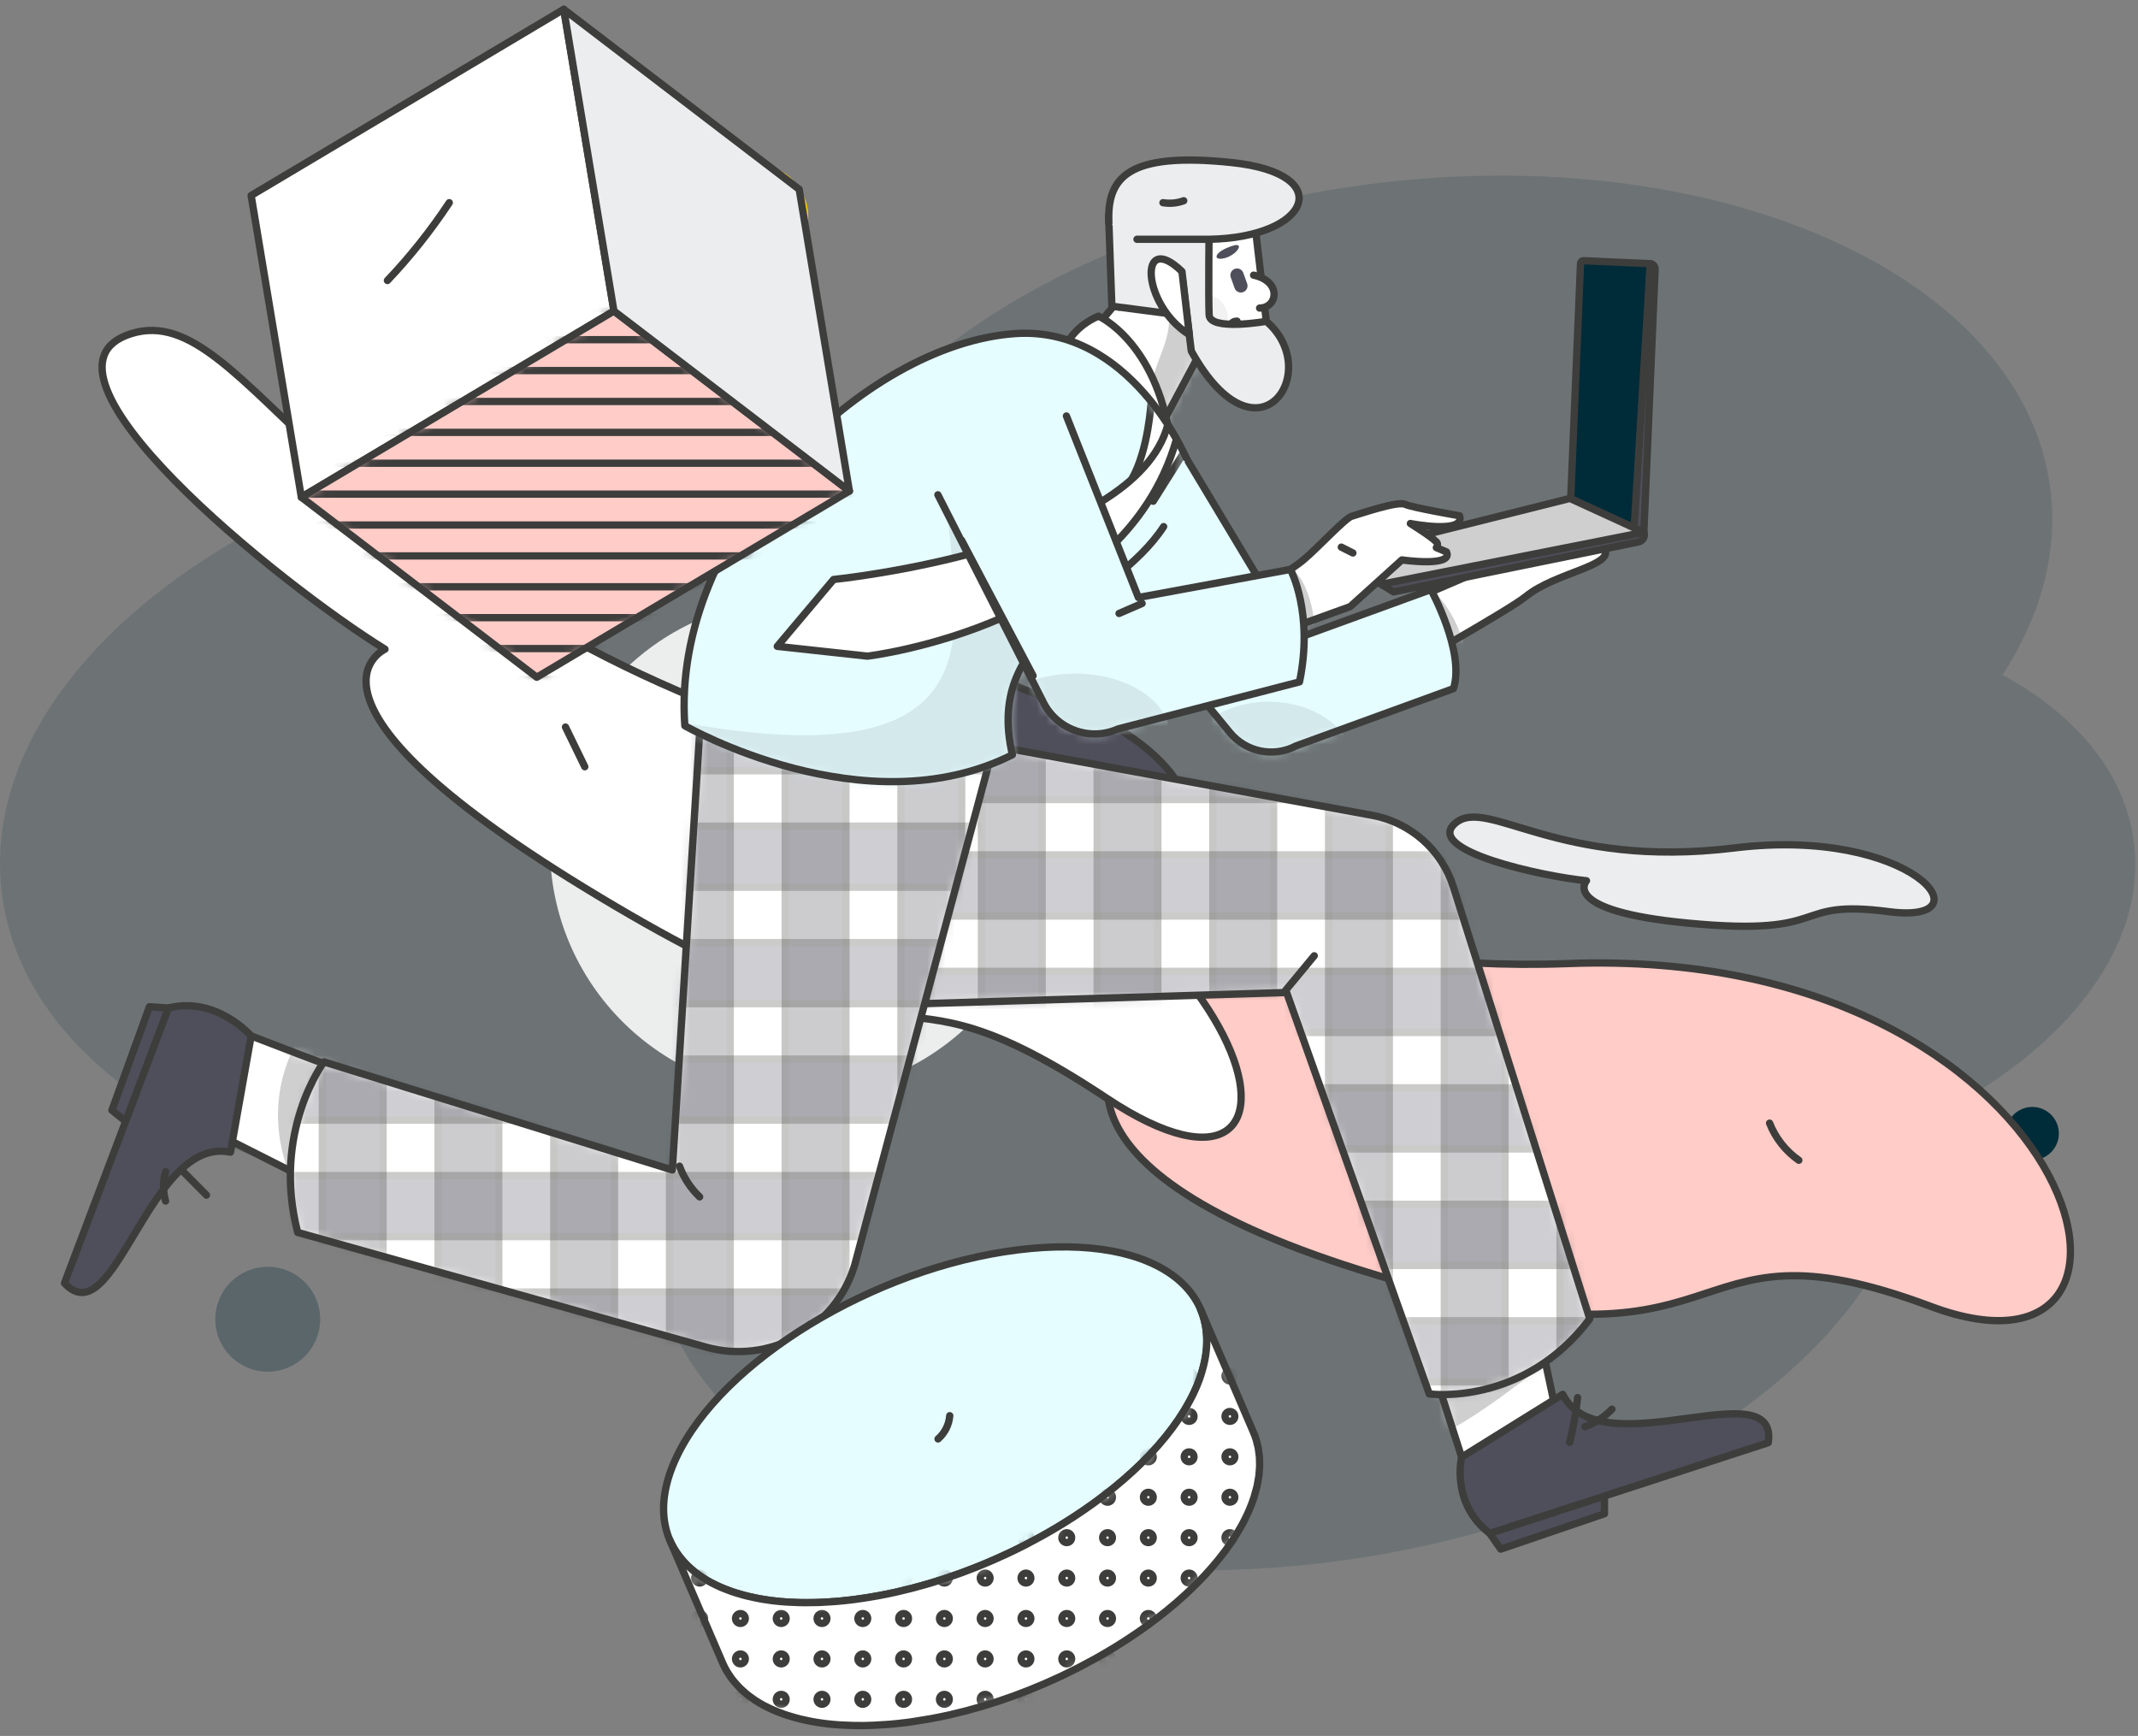 <svg width="234" height="190" viewBox="0 0 234 190" fill="none" xmlns="http://www.w3.org/2000/svg">
<rect x="0" y="0" width="234" height="190" fill="#808080" stroke="none"/>
<path opacity="0.15" d="M45.447 131.072C52.417 134.824 61.391 137.143 71.341 137.569C71.345 137.602 71.347 137.635 71.352 137.669C74.393 161.01 107.855 175.893 146.092 170.91C182.51 166.165 210.122 145.112 210.04 122.954C225.457 115.705 235.092 103.981 233.547 92.122C232.565 84.588 227.235 78.264 219.182 73.868C223.37 67.405 225.306 60.432 224.393 53.423C221.351 30.083 187.889 15.2 149.652 20.182C125.407 23.341 105.068 33.73 94.202 46.859C84.855 45.416 74.588 45.262 63.949 46.648C25.712 51.631 -2.819 74.591 0.222 97.932C2.44 114.949 20.828 127.467 45.447 131.072Z" fill="#002B38"/>
<circle opacity="0.87" cx="87.256" cy="92.676" r="27.064" fill="white"/>
<circle cx="82.722" cy="23.741" r="5.739" fill="#FFCD07"/>
<circle cx="222.433" cy="124.061" r="2.905" fill="#002B38"/>
<circle opacity="0.3" cx="29.303" cy="144.394" r="5.739" fill="#002B38"/>
<path d="M102.38 73.992C99.014 71.913 90.468 65.027 94.231 63.854C97.994 62.681 100.455 71.882 115.791 76.826C131.128 81.771 133.216 93.496 125.571 88.42C117.926 83.345 120.135 88.603 108.752 81.632C98.863 75.577 102.38 73.992 102.38 73.992Z" fill="#4F4F5B" stroke="#3D3D3C" stroke-width="0.8" stroke-linecap="round" stroke-linejoin="round"/>
<path d="M122.945 114.149C110.124 110.037 76.866 92.184 89.661 80.687C102.456 69.19 115.207 107.555 171.63 105.463C228.052 103.37 240.596 153.965 211.321 142.989C182.047 132.013 192.175 152.638 148.845 138.997C111.201 127.146 122.945 114.149 122.945 114.149Z" fill="#FFCCC7" stroke="#3D3D3C" stroke-width="0.8" stroke-linecap="round" stroke-linejoin="round"/>
<path d="M42.138 71.055C30.669 63.974 1.55 40.51 14.372 36.515C27.194 32.519 35.578 63.866 87.834 80.713C140.09 97.56 147.204 137.511 121.155 120.217C95.107 102.924 102.635 120.838 63.85 97.089C30.154 76.456 42.138 71.055 42.138 71.055Z" fill="white" stroke="#3D3D3C" stroke-width="0.8" stroke-linecap="round" stroke-linejoin="round"/>
<path d="M173.638 96.4C168.838 95.924 155.785 93.094 159.274 90.104C162.764 87.113 170.398 95.199 189.84 92.808C209.282 90.417 217.864 101.226 206.77 99.788C195.677 98.35 200.919 102.585 184.716 101.034C170.64 99.688 173.638 96.4 173.638 96.4Z" fill="#ECEDEE" stroke="#3D3D3C" stroke-width="0.8" stroke-linecap="round" stroke-linejoin="round"/>
<path d="M193.677 122.93C194.322 124.569 195.436 125.982 196.879 126.992" stroke="#3D3D3C" stroke-width="0.8" stroke-linecap="round" stroke-linejoin="round"/>
<path d="M61.891 79.578L64.005 83.922Z" fill="#F5F6F7"/>
<path d="M61.891 79.578L64.005 83.922" stroke="#3D3D3C" stroke-width="0.8" stroke-linecap="round" stroke-linejoin="round"/>
<path d="M126.847 27.498L115.762 40.906L125.024 50.478L133.429 34.729L126.847 27.498V27.498Z" fill="white"/>
<mask id="mask0_38_2621" style="mask-type:alpha" maskUnits="userSpaceOnUse" x="115" y="27" width="19" height="24">
<path fill-rule="evenodd" clip-rule="evenodd" d="M126.847 27.498L115.762 40.906L125.024 50.478L133.429 34.729L126.847 27.498V27.498Z" fill="white"/>
</mask>
<g mask="url(#mask0_38_2621)">
<path d="M130.554 50.412C120.61 42.394 130.349 38.816 127.359 32.394C124.37 25.973 136.204 35.322 136.204 35.322C136.204 35.322 135.448 40.877 135.243 41.067C135.039 41.257 129.906 47.502 129.906 47.502" fill="#CFCFD0"/>
</g>
<path fill-rule="evenodd" clip-rule="evenodd" d="M126.847 27.498L115.762 40.906L125.024 50.478L133.429 34.729L126.847 27.498V27.498Z" stroke="#3D3D3C" stroke-width="0.8" stroke-linecap="round" stroke-linejoin="round"/>
<path d="M137.452 25.475L138.871 37.5L133.312 38.988L128.522 32.555L122.454 33.611L121.692 24.404L137.452 25.475V25.475Z" fill="white"/>
<mask id="mask1_38_2621" style="mask-type:alpha" maskUnits="userSpaceOnUse" x="121" y="24" width="18" height="15">
<path fill-rule="evenodd" clip-rule="evenodd" d="M137.452 25.475L138.871 37.5L133.312 38.988L128.522 32.555L122.454 33.611L121.692 24.404L137.452 25.475V25.475Z" fill="white"/>
</mask>
<g mask="url(#mask1_38_2621)">
<ellipse opacity="0.27" cx="131.924" cy="34.749" rx="2.45" ry="2.466" fill="#CFCFD0"/>
<path d="M134.98 35.663C136.321 36.715 137.662 36.072 137.662 36.072Z" fill="white"/>
<path d="M134.98 35.663C136.321 36.715 137.662 36.072 137.662 36.072" stroke="#3D3D3C" stroke-width="0.8" stroke-linecap="round" stroke-linejoin="round"/>
<path d="M135.389 35.149C134.451 35.133 134.517 36.348 134.517 36.348Z" fill="#F5F6F7"/>
<path d="M135.389 35.149C134.451 35.133 134.517 36.348 134.517 36.348" stroke="#3D3D3C" stroke-width="0.8" stroke-linecap="round" stroke-linejoin="round"/>
<path d="M136.058 31.976V31.976C135.876 32.042 135.675 32.032 135.5 31.949C135.324 31.866 135.189 31.717 135.125 31.534L134.707 30.367C134.569 29.987 134.766 29.567 135.145 29.428V29.428C135.328 29.362 135.529 29.371 135.704 29.454C135.879 29.537 136.014 29.686 136.079 29.869L136.497 31.036C136.634 31.417 136.438 31.837 136.058 31.976V31.976Z" fill="#4F4F5B"/>
<path d="M134.928 26.895C132.822 27.555 132.671 28.587 134.014 28.261C135.357 27.935 136.304 26.464 134.928 26.895Z" fill="#4F4F5B"/>
</g>
<path fill-rule="evenodd" clip-rule="evenodd" d="M137.452 25.475L138.871 37.5L133.312 38.988L128.522 32.555L122.454 33.611L121.692 24.404L137.452 25.475V25.475Z" stroke="#3D3D3C" stroke-width="0.8" stroke-linecap="round" stroke-linejoin="round"/>
<path d="M129.409 30.476L130.385 38.423C137.685 51.575 144.953 40.585 138.596 35.168C138.596 35.168 132.425 36.258 132.337 34.473C132.248 32.687 132.337 24.404 132.337 24.404L121.337 23.601L121.692 33.512L127.673 34.292L126.423 30.059L129.409 30.476Z" fill="#ECEDEE" stroke="#3D3D3C" stroke-width="0.8" stroke-linecap="round" stroke-linejoin="round"/>
<path d="M124.442 26.19H132.337C143.336 26.011 146.416 19.021 134.85 17.797C123.318 16.576 121.144 19.493 121.366 24.404" fill="#ECEDEE"/>
<path d="M124.442 26.19H132.337C143.336 26.011 146.416 19.021 134.85 17.797C123.318 16.576 121.144 19.493 121.366 24.404" stroke="#3D3D3C" stroke-width="0.8" stroke-linecap="round" stroke-linejoin="round"/>
<path d="M130.165 36.631L129.365 29.717C124.575 25.074 124.933 33.366 130.165 36.631Z" fill="white" stroke="#3D3D3C" stroke-width="0.8" stroke-linecap="round" stroke-linejoin="round"/>
<path d="M116.718 37.677C116.718 37.677 117.688 35.655 120.233 34.6C120.233 34.6 126.495 37.349 128.08 48.076L117.391 38.505L116.718 37.677Z" fill="white" stroke="#3D3D3C" stroke-width="0.8" stroke-linecap="round" stroke-linejoin="round"/>
<path d="M151.166 67.207L155.801 65.14L164.446 61.423L175.615 60.067C176.681 61.932 170.227 62.666 167.027 65.265C164.985 66.924 151.166 74.632 151.166 74.632V67.207Z" fill="white"/>
<mask id="mask2_38_2621" style="mask-type:alpha" maskUnits="userSpaceOnUse" x="151" y="60" width="25" height="15">
<path fill-rule="evenodd" clip-rule="evenodd" d="M151.166 67.207L155.801 65.14L164.446 61.423L175.615 60.067C176.681 61.932 170.227 62.666 167.027 65.265C164.985 66.924 151.166 74.632 151.166 74.632V67.207Z" fill="white"/>
</mask>
<g mask="url(#mask2_38_2621)">
<path d="M161.069 73.962C159.875 66.674 156.606 64.532 156.606 64.532C156.606 64.532 155.844 70.8 155.918 71.029C155.993 71.257 160.173 72.835 160.173 72.835" fill="#CFCFD0"/>
</g>
<path fill-rule="evenodd" clip-rule="evenodd" d="M151.166 67.207L155.801 65.14L164.446 61.423L175.615 60.067C176.681 61.932 170.227 62.666 167.027 65.265C164.985 66.924 151.166 74.632 151.166 74.632V67.207Z" stroke="#3D3D3C" stroke-width="0.8" stroke-linecap="round" stroke-linejoin="round"/>
<path d="M156.606 64.532C156.606 64.532 160.37 71.358 159.079 75.369L141.849 81.641C139.39 82.932 136.363 82.316 134.603 80.168L114.398 55.605L129.52 49.617L141.719 69.95L156.606 64.532Z" fill="#E5FDFF"/>
<mask id="mask3_38_2621" style="mask-type:alpha" maskUnits="userSpaceOnUse" x="114" y="49" width="46" height="34">
<path fill-rule="evenodd" clip-rule="evenodd" d="M156.606 64.532C156.606 64.532 160.37 71.358 159.079 75.369L141.849 81.641C139.39 82.932 136.363 82.316 134.603 80.168L114.398 55.605L129.52 49.617L141.719 69.95L156.606 64.532Z" fill="white"/>
</mask>
<g mask="url(#mask3_38_2621)">
<ellipse cx="138.871" cy="83.85" rx="9.369" ry="7.045" fill="#D4E9EB"/>
</g>
<path fill-rule="evenodd" clip-rule="evenodd" d="M156.606 64.532C156.606 64.532 160.37 71.358 159.079 75.369L141.849 81.641C139.39 82.932 136.363 82.316 134.603 80.168L114.398 55.605L129.52 49.617L141.719 69.95L156.606 64.532Z" stroke="#3D3D3C" stroke-width="0.8" stroke-linecap="round" stroke-linejoin="round"/>
<path d="M155.068 144.508C155.316 144.883 160.777 161.996 160.777 161.996L170.828 157L166.113 134.89L155.068 144.508Z" fill="white"/>
<mask id="mask4_38_2621" style="mask-type:alpha" maskUnits="userSpaceOnUse" x="155" y="134" width="16" height="28">
<path fill-rule="evenodd" clip-rule="evenodd" d="M155.068 144.508C155.316 144.883 160.777 161.996 160.777 161.996L170.828 157L166.113 134.89L155.068 144.508Z" fill="white"/>
</mask>
<g mask="url(#mask4_38_2621)">
<path d="M154.127 158.339C159.349 157.536 169.99 148.443 169.99 148.443L157.113 146.017L152.485 154.282" fill="#CFCFD0"/>
</g>
<path fill-rule="evenodd" clip-rule="evenodd" d="M155.068 144.508C155.316 144.883 160.777 161.996 160.777 161.996L170.828 157L166.113 134.89L155.068 144.508Z" stroke="#3D3D3C" stroke-width="0.8" stroke-linecap="round" stroke-linejoin="round"/>
<path d="M164.251 166.431L163.055 167.832L164.251 169.554L175.606 165.682V161.997" fill="#4F4F5B"/>
<path d="M164.251 166.431L163.055 167.832L164.251 169.554L175.606 165.682V161.997" stroke="#3D3D3C" stroke-width="0.8" stroke-linecap="round" stroke-linejoin="round"/>
<path d="M159.973 159.485C159.973 159.485 158.744 164.552 163.055 167.832L193.534 157.903C194.697 149.838 175.166 160.772 171.036 152.612L159.973 159.485Z" fill="#4F4F5B" stroke="#3D3D3C" stroke-width="0.8" stroke-linecap="round" stroke-linejoin="round"/>
<path d="M41.485 118.652C41.04 118.612 24.378 112.191 24.378 112.191L21.959 123.2L42.023 133.33L41.485 118.652Z" fill="white"/>
<mask id="mask5_38_2621" style="mask-type:alpha" maskUnits="userSpaceOnUse" x="21" y="112" width="22" height="22">
<path fill-rule="evenodd" clip-rule="evenodd" d="M41.485 118.652C41.04 118.612 24.378 112.191 24.378 112.191L21.959 123.2L42.023 133.33L41.485 118.652Z" fill="white"/>
</mask>
<g mask="url(#mask5_38_2621)">
<path d="M35.244 110.077C23.949 123.087 36.045 135.863 36.045 135.863L42.023 115.162L27.488 109.351" fill="#CFCFD0"/>
</g>
<path fill-rule="evenodd" clip-rule="evenodd" d="M41.485 118.652C41.04 118.612 24.378 112.191 24.378 112.191L21.959 123.2L42.023 133.33L41.485 118.652Z" stroke="#3D3D3C" stroke-width="0.8" stroke-linecap="round" stroke-linejoin="round"/>
<path d="M18.772 112.143L18.436 110.328L16.355 110.189L12.25 121.517L15.103 123.822" fill="#4F4F5B"/>
<path d="M18.772 112.143L18.436 110.328L16.355 110.189L12.25 121.517L15.103 123.822" stroke="#3D3D3C" stroke-width="0.8" stroke-linecap="round" stroke-linejoin="round"/>
<path d="M27.488 113.387C27.488 113.387 23.671 108.998 18.436 110.328L7.058 140.443C12.574 146.4 16.326 124.243 25.226 126.107L27.488 113.387Z" fill="#4F4F5B" stroke="#3D3D3C" stroke-width="0.8" stroke-linecap="round" stroke-linejoin="round"/>
<path d="M85.48 110.331L140.82 108.63L156.432 152.567C156.432 152.567 166.747 153.985 173.995 144.347L159.082 97.117C157.806 93.048 154.385 90.017 150.191 89.24L96.771 79.433L85.48 110.331Z" fill="white"/>
<mask id="mask6_38_2621" style="mask-type:alpha" maskUnits="userSpaceOnUse" x="85" y="79" width="89" height="74">
<path fill-rule="evenodd" clip-rule="evenodd" d="M85.48 110.331L140.82 108.63L156.432 152.567C156.432 152.567 166.747 153.985 173.995 144.347L159.082 97.117C157.806 93.048 154.385 90.017 150.191 89.24L96.771 79.433L85.48 110.331Z" fill="white"/>
</mask>
<g mask="url(#mask6_38_2621)">
<g opacity="0.29">
<rect x="82.089" y="55.561" width="6.641" height="120.952" fill="#4F4F5B" stroke="#3D3D3C" stroke-width="0.8" stroke-linecap="round" stroke-linejoin="round"/>
<rect x="94.754" y="55.561" width="6.641" height="120.952" fill="#4F4F5B" stroke="#3D3D3C" stroke-width="0.8" stroke-linecap="round" stroke-linejoin="round"/>
<rect x="107.419" y="55.561" width="6.641" height="120.952" fill="#4F4F5B" stroke="#3D3D3C" stroke-width="0.8" stroke-linecap="round" stroke-linejoin="round"/>
<rect x="120.084" y="55.561" width="6.641" height="120.952" fill="#4F4F5B" stroke="#3D3D3C" stroke-width="0.8" stroke-linecap="round" stroke-linejoin="round"/>
<rect x="132.749" y="55.561" width="6.641" height="120.952" fill="#4F4F5B" stroke="#3D3D3C" stroke-width="0.8" stroke-linecap="round" stroke-linejoin="round"/>
<rect x="145.414" y="55.561" width="6.641" height="120.952" fill="#4F4F5B" stroke="#3D3D3C" stroke-width="0.8" stroke-linecap="round" stroke-linejoin="round"/>
<rect x="158.08" y="55.561" width="6.641" height="120.952" fill="#4F4F5B" stroke="#3D3D3C" stroke-width="0.8" stroke-linecap="round" stroke-linejoin="round"/>
<rect x="170.745" y="55.561" width="6.641" height="120.952" fill="#4F4F5B" stroke="#3D3D3C" stroke-width="0.8" stroke-linecap="round" stroke-linejoin="round"/>
</g>
<g opacity="0.27">
<rect x="189.818" y="80.823" width="6.685" height="120.16" transform="rotate(90 189.818 80.823)" fill="#4F4F5B" stroke="#3D3D3C" stroke-width="0.8" stroke-linecap="round" stroke-linejoin="round"/>
<rect x="189.818" y="93.571" width="6.685" height="120.16" transform="rotate(90 189.818 93.571)" fill="#4F4F5B" stroke="#3D3D3C" stroke-width="0.8" stroke-linecap="round" stroke-linejoin="round"/>
<rect x="189.818" y="106.32" width="6.685" height="120.16" transform="rotate(90 189.818 106.32)" fill="#4F4F5B" stroke="#3D3D3C" stroke-width="0.8" stroke-linecap="round" stroke-linejoin="round"/>
<rect x="189.818" y="119.068" width="6.685" height="120.16" transform="rotate(90 189.818 119.068)" fill="#4F4F5B" stroke="#3D3D3C" stroke-width="0.8" stroke-linecap="round" stroke-linejoin="round"/>
<rect x="189.818" y="131.817" width="6.685" height="120.16" transform="rotate(90 189.818 131.817)" fill="#4F4F5B" stroke="#3D3D3C" stroke-width="0.8" stroke-linecap="round" stroke-linejoin="round"/>
<rect x="189.818" y="144.565" width="6.685" height="120.16" transform="rotate(90 189.818 144.565)" fill="#4F4F5B" stroke="#3D3D3C" stroke-width="0.8" stroke-linecap="round" stroke-linejoin="round"/>
</g>
</g>
<path fill-rule="evenodd" clip-rule="evenodd" d="M85.48 110.331L140.82 108.63L156.432 152.567C156.432 152.567 166.747 153.985 173.995 144.347L159.082 97.117C157.806 93.048 154.385 90.017 150.191 89.24L96.771 79.433L85.48 110.331Z" stroke="#3D3D3C" stroke-width="0.8" stroke-linecap="round" stroke-linejoin="round"/>
<path d="M108.752 81.632L76.72 77.845L73.586 128.055L35.457 116.226C35.457 116.226 29.711 123.849 32.584 134.89L77.251 147.435C84.177 149.38 91.386 145.433 93.527 138.523L108.752 81.632" fill="white"/>
<mask id="mask7_38_2621" style="mask-type:alpha" maskUnits="userSpaceOnUse" x="31" y="77" width="78" height="71">
<path fill-rule="evenodd" clip-rule="evenodd" d="M108.752 81.632L76.72 77.845L73.586 128.055L35.457 116.226C35.457 116.226 29.711 123.849 32.584 134.89L77.251 147.435C84.177 149.38 91.386 145.433 93.527 138.523L108.752 81.632" fill="white"/>
</mask>
<g mask="url(#mask7_38_2621)">
<g opacity="0.29">
<rect x="35.283" y="52.412" width="6.641" height="120.952" fill="#4F4F5B" stroke="#3D3D3C" stroke-width="0.8" stroke-linecap="round" stroke-linejoin="round"/>
<rect x="47.948" y="52.412" width="6.641" height="120.952" fill="#4F4F5B" stroke="#3D3D3C" stroke-width="0.8" stroke-linecap="round" stroke-linejoin="round"/>
<rect x="60.613" y="52.412" width="6.641" height="120.952" fill="#4F4F5B" stroke="#3D3D3C" stroke-width="0.8" stroke-linecap="round" stroke-linejoin="round"/>
<rect x="73.278" y="52.412" width="6.641" height="120.952" fill="#4F4F5B" stroke="#3D3D3C" stroke-width="0.8" stroke-linecap="round" stroke-linejoin="round"/>
<rect x="85.943" y="52.412" width="6.641" height="120.952" fill="#4F4F5B" stroke="#3D3D3C" stroke-width="0.8" stroke-linecap="round" stroke-linejoin="round"/>
<rect x="98.608" y="52.412" width="6.641" height="120.952" fill="#4F4F5B" stroke="#3D3D3C" stroke-width="0.8" stroke-linecap="round" stroke-linejoin="round"/>
</g>
<g opacity="0.27">
<rect x="130.346" y="77.674" width="6.685" height="120.16" transform="rotate(90 130.346 77.674)" fill="#4F4F5B" stroke="#3D3D3C" stroke-width="0.8" stroke-linecap="round" stroke-linejoin="round"/>
<rect x="130.346" y="90.423" width="6.685" height="120.16" transform="rotate(90 130.346 90.423)" fill="#4F4F5B" stroke="#3D3D3C" stroke-width="0.8" stroke-linecap="round" stroke-linejoin="round"/>
<rect x="130.346" y="103.171" width="6.685" height="120.16" transform="rotate(90 130.346 103.171)" fill="#4F4F5B" stroke="#3D3D3C" stroke-width="0.8" stroke-linecap="round" stroke-linejoin="round"/>
<rect x="130.346" y="115.92" width="6.685" height="120.16" transform="rotate(90 130.346 115.92)" fill="#4F4F5B" stroke="#3D3D3C" stroke-width="0.8" stroke-linecap="round" stroke-linejoin="round"/>
<rect x="130.346" y="128.668" width="6.685" height="120.16" transform="rotate(90 130.346 128.668)" fill="#4F4F5B" stroke="#3D3D3C" stroke-width="0.8" stroke-linecap="round" stroke-linejoin="round"/>
<rect x="130.346" y="141.417" width="6.685" height="120.16" transform="rotate(90 130.346 141.417)" fill="#4F4F5B" stroke="#3D3D3C" stroke-width="0.8" stroke-linecap="round" stroke-linejoin="round"/>
</g>
</g>
<path d="M108.752 81.632L76.72 77.845L73.586 128.055L35.457 116.226C35.457 116.226 29.711 123.849 32.584 134.89L77.251 147.435C84.177 149.38 91.386 145.433 93.527 138.523L108.752 81.632" stroke="#3D3D3C" stroke-width="0.8" stroke-linecap="round" stroke-linejoin="round"/>
<path d="M129.814 50.106C129.814 50.106 123.688 35.667 111.142 36.509C94.561 37.621 73.398 58.285 74.954 79.433C74.954 79.433 94.641 90.746 110.806 82.611C107.589 68.851 121.774 66.186 127.359 57.639" fill="#E5FDFF"/>
<mask id="mask8_38_2621" style="mask-type:alpha" maskUnits="userSpaceOnUse" x="74" y="36" width="56" height="50">
<path fill-rule="evenodd" clip-rule="evenodd" d="M129.814 50.106C129.814 50.106 123.688 35.667 111.142 36.509C94.561 37.621 73.398 58.285 74.954 79.433C74.954 79.433 94.641 90.746 110.806 82.611C107.589 68.851 121.774 66.186 127.359 57.639" fill="white"/>
</mask>
<g mask="url(#mask8_38_2621)">
<path d="M103.512 53.909C104.316 67.35 110.871 84.968 76.64 79.427C42.41 73.887 106.894 94.524 106.894 94.524C106.894 94.524 115.387 91.318 116.718 91.519C118.049 91.719 127.184 78.131 127.184 78.131C127.184 78.131 125.994 66.524 118.746 50.478C114.733 41.596 108.752 55.967 108.752 55.967" fill="#D4E9EB"/>
<path d="M125.994 43.957C125.994 43.957 125.704 49.273 123.857 52.468L126.219 54.861L129.52 49.616" fill="white"/>
<path d="M125.994 43.957C125.994 43.957 125.704 49.273 123.857 52.468L126.219 54.861L129.52 49.616" stroke="#3D3D3C" stroke-width="0.8" stroke-linecap="round" stroke-linejoin="round"/>
</g>
<path d="M129.814 50.106C129.814 50.106 123.688 35.667 111.142 36.509C94.561 37.621 73.398 58.285 74.954 79.433C74.954 79.433 94.641 90.746 110.806 82.611C107.589 68.851 121.774 66.186 127.359 57.639" stroke="#3D3D3C" stroke-width="0.8" stroke-linecap="round" stroke-linejoin="round"/>
<path d="M152.523 62.041L151.166 63.952L152.523 64.784L179.35 59.312C179.574 59.266 179.767 59.122 179.877 58.92C179.986 58.718 180.001 58.478 179.917 58.264L179.509 57.215L169.924 55.967L152.819 62.89L152.523 62.041Z" fill="#4F4F5B" stroke="#3D3D3C" stroke-width="0.8" stroke-linecap="round" stroke-linejoin="round"/>
<path d="M173.306 28.534C173.225 28.53 173.145 28.558 173.085 28.613C173.025 28.667 172.989 28.744 172.985 28.825L171.913 54.584L179.228 57.947L180.617 28.864L173.306 28.534Z" fill="#002B38"/>
<path fill-rule="evenodd" clip-rule="evenodd" d="M173.306 28.534C173.225 28.53 173.145 28.558 173.085 28.613C173.025 28.667 172.989 28.744 172.985 28.825L171.913 54.584L179.228 57.947L180.617 28.864L173.306 28.534Z" stroke="#3D3D3C" stroke-width="0.8" stroke-linecap="round" stroke-linejoin="round"/>
<path d="M181.153 29.441C181.164 29.134 180.924 28.876 180.617 28.864H180.617L178.855 57.775L179.917 58.264L181.153 29.441Z" fill="#4F4F5B" stroke="#3D3D3C" stroke-width="0.8" stroke-linecap="round" stroke-linejoin="round"/>
<path d="M150.257 59.959L151.166 63.952L179.917 58.263L171.825 54.553L150.257 59.959V59.959Z" fill="#CFCFD0" stroke="#3D3D3C" stroke-width="0.8" stroke-linecap="round" stroke-linejoin="round"/>
<path d="M85.071 70.743L91.236 63.425C91.236 63.425 124.265 60.089 127.821 46.464L128.761 48.076C123.003 68.51 94.94 71.816 94.94 71.816L85.071 70.743Z" fill="white" stroke="#3D3D3C" stroke-width="0.8" stroke-linecap="round" stroke-linejoin="round"/>
<path d="M136.325 65.435C136.325 65.435 141.152 62.535 142.649 61.292C144.145 60.049 147.251 56.697 147.925 56.509C148.598 56.321 152.939 54.814 153.762 55.191C154.585 55.567 159.749 56.452 159.749 56.452C160.404 58.486 154.361 57.3 154.361 57.3C154.361 57.3 157.279 59.108 157.317 59.484C157.354 59.861 157.204 59.936 157.204 59.936L158.318 60.407C159.103 62.102 153.435 61.283 153.435 61.283L147.775 66.396L134.941 71.029L136.325 65.435Z" fill="white"/>
<mask id="mask9_38_2621" style="mask-type:alpha" maskUnits="userSpaceOnUse" x="134" y="55" width="26" height="17">
<path fill-rule="evenodd" clip-rule="evenodd" d="M136.325 65.435C136.325 65.435 141.152 62.535 142.649 61.292C144.145 60.049 147.251 56.697 147.925 56.509C148.598 56.321 152.939 54.814 153.762 55.191C154.585 55.567 159.749 56.452 159.749 56.452C160.404 58.486 154.361 57.3 154.361 57.3C154.361 57.3 157.279 59.108 157.317 59.484C157.354 59.861 157.204 59.936 157.204 59.936L158.318 60.407C159.103 62.102 153.435 61.283 153.435 61.283L147.775 66.396L134.941 71.029L136.325 65.435Z" fill="white"/>
</mask>
<g mask="url(#mask9_38_2621)">
<path d="M143.229 71.816C144.871 69.278 143.077 62.831 141.237 62.323C139.397 61.815 138.85 71.582 138.85 71.582L143.08 72.484" fill="#CFCFD0"/>
</g>
<path fill-rule="evenodd" clip-rule="evenodd" d="M136.325 65.435C136.325 65.435 141.152 62.535 142.649 61.292C144.145 60.049 147.251 56.697 147.925 56.509C148.598 56.321 152.939 54.814 153.762 55.191C154.585 55.567 159.749 56.452 159.749 56.452C160.404 58.486 154.361 57.3 154.361 57.3C154.361 57.3 157.279 59.108 157.317 59.484C157.354 59.861 157.204 59.936 157.204 59.936L158.318 60.407C159.103 62.102 153.435 61.283 153.435 61.283L147.775 66.396L134.941 71.029L136.325 65.435Z" stroke="#3D3D3C" stroke-width="0.8" stroke-linecap="round" stroke-linejoin="round"/>
<path d="M116.718 45.53L124.596 65.397L141.237 62.323C141.237 62.323 143.799 67.08 142.228 74.632L122.371 79.783C119.226 81.186 115.538 79.799 114.096 76.672L102.65 54.156" fill="#E5FDFF"/>
<mask id="mask10_38_2621" style="mask-type:alpha" maskUnits="userSpaceOnUse" x="102" y="45" width="41" height="36">
<path fill-rule="evenodd" clip-rule="evenodd" d="M116.718 45.53L124.596 65.397L141.237 62.323C141.237 62.323 143.799 67.08 142.228 74.632L122.371 79.783C119.226 81.186 115.538 79.799 114.096 76.672L102.65 54.156" fill="white"/>
</mask>
<g mask="url(#mask10_38_2621)">
<ellipse cx="117.71" cy="80.618" rx="10.369" ry="6.889" fill="#D4E9EB"/>
</g>
<path d="M116.718 45.53L124.596 65.397L141.237 62.323C141.237 62.323 143.799 67.08 142.228 74.632L122.371 79.783C119.226 81.186 115.538 79.799 114.096 76.672L102.65 54.156" stroke="#3D3D3C" stroke-width="0.8" stroke-linecap="round" stroke-linejoin="round"/>
<path d="M137.206 30.116C140.324 30.788 139.843 33.694 137.863 33.719Z" fill="white"/>
<path d="M137.206 30.116C140.324 30.788 139.843 33.694 137.863 33.719" stroke="#3D3D3C" stroke-width="0.8" stroke-linecap="round" stroke-linejoin="round"/>
<path d="M18.137 128.247C17.823 129.293 17.818 130.408 18.123 131.457" stroke="#3D3D3C" stroke-width="0.8" stroke-linecap="round" stroke-linejoin="round"/>
<path d="M19.849 128.04L22.599 130.809" stroke="#3D3D3C" stroke-width="0.8" stroke-linecap="round" stroke-linejoin="round"/>
<path d="M172.666 152.964C172.49 154.616 172.2 156.253 171.797 157.864" stroke="#3D3D3C" stroke-width="0.8" stroke-linecap="round" stroke-linejoin="round"/>
<path d="M176.427 154.239C175.597 155.094 174.583 155.748 173.463 156.152" stroke="#3D3D3C" stroke-width="0.8" stroke-linecap="round" stroke-linejoin="round"/>
<path d="M143.84 104.612L140.667 108.446Z" fill="#F5F6F7"/>
<path d="M143.84 104.612L140.667 108.446" stroke="#3D3D3C" stroke-width="0.8" stroke-linecap="round" stroke-linejoin="round"/>
<path d="M74.371 127.639C74.837 128.915 75.59 130.065 76.574 131.001Z" fill="#F5F6F7"/>
<path d="M74.371 127.639C74.837 128.915 75.59 130.065 76.574 131.001" stroke="#3D3D3C" stroke-width="0.8" stroke-linecap="round" stroke-linejoin="round"/>
<path d="M122.478 67.144L125.003 66.048Z" fill="#F5F6F7"/>
<path d="M122.478 67.144L125.003 66.048" stroke="#3D3D3C" stroke-width="0.8" stroke-linecap="round" stroke-linejoin="round"/>
<path d="M86.86 53.924C87.091 54.733 87.465 55.493 87.965 56.17Z" fill="#F5F6F7"/>
<path d="M86.86 53.924C87.091 54.733 87.465 55.493 87.965 56.17" stroke="#3D3D3C" stroke-width="0.8" stroke-linecap="round" stroke-linejoin="round"/>
<path d="M127.284 22.185C128.047 22.311 128.831 22.238 129.557 21.972Z" fill="#F5F6F7"/>
<path d="M127.284 22.185C128.047 22.311 128.831 22.238 129.557 21.972" stroke="#3D3D3C" stroke-width="0.8" stroke-linecap="round" stroke-linejoin="round"/>
<path d="M146.803 59.885L148.072 60.524Z" fill="#F5F6F7"/>
<path d="M146.803 59.885L148.072 60.524" stroke="#3D3D3C" stroke-width="0.8" stroke-linecap="round" stroke-linejoin="round"/>
<path d="M105.249 59.14L113.068 73.962Z" fill="#F5F6F7"/>
<path d="M105.249 59.14L113.068 73.962" stroke="#3D3D3C" stroke-width="0.8" stroke-linecap="round" stroke-linejoin="round"/>
<path d="M111.342 136.807C126.989 134.834 135.651 141.805 130.692 152.375C125.733 162.944 109.029 173.112 93.381 175.085C77.728 177.058 69.067 170.087 74.026 159.518C78.985 148.949 95.689 138.78 111.342 136.807Z" fill="#E5FDFF" stroke="#3D3D3C" stroke-width="0.8" stroke-linecap="round" stroke-linejoin="round"/>
<path d="M137.785 161.535C137.8 161.423 137.801 161.316 137.812 161.205C137.827 161.044 137.841 160.883 137.849 160.724C137.854 160.645 137.866 160.563 137.868 160.485C137.872 160.356 137.861 160.232 137.86 160.106C137.858 159.957 137.858 159.808 137.85 159.662C137.846 159.603 137.85 159.542 137.845 159.484C137.834 159.336 137.807 159.194 137.789 159.049C137.772 158.913 137.759 158.776 137.736 158.643C137.73 158.604 137.728 158.564 137.721 158.525C137.69 158.358 137.641 158.198 137.6 158.034C137.57 157.911 137.546 157.785 137.51 157.665C137.503 157.642 137.5 157.618 137.493 157.595C137.406 157.311 137.303 157.032 137.186 156.759L131.403 143.308C131.528 143.604 131.637 143.906 131.727 144.214C131.763 144.334 131.787 144.46 131.817 144.583C131.867 144.784 131.917 144.985 131.953 145.193C131.976 145.326 131.989 145.462 132.006 145.597C132.031 145.8 132.055 146.003 132.066 146.211C132.075 146.357 132.075 146.506 132.077 146.655C132.079 146.859 132.077 147.064 132.066 147.273C132.058 147.432 132.044 147.593 132.028 147.754C132.008 147.96 131.982 148.168 131.95 148.378C131.923 148.553 131.892 148.73 131.856 148.908C131.816 149.111 131.768 149.316 131.716 149.523C131.664 149.728 131.607 149.935 131.545 150.143C131.454 150.446 131.361 150.749 131.245 151.058C131.24 151.073 131.236 151.087 131.23 151.101C131.073 151.52 130.894 151.944 130.692 152.375C130.532 152.716 130.358 153.057 130.174 153.397C130.087 153.559 129.99 153.719 129.897 153.881C129.8 154.048 129.708 154.216 129.606 154.383C129.508 154.544 129.4 154.705 129.296 154.866C129.189 155.032 129.086 155.199 128.973 155.365C128.761 155.678 128.54 155.99 128.31 156.3C128.29 156.326 128.269 156.352 128.249 156.378C128.036 156.663 127.815 156.947 127.587 157.23C127.503 157.334 127.413 157.438 127.326 157.542C127.158 157.745 126.988 157.949 126.812 158.151C126.706 158.272 126.595 158.393 126.486 158.514C126.319 158.699 126.152 158.885 125.978 159.07C125.884 159.171 125.786 159.271 125.689 159.372C125.506 159.563 125.319 159.753 125.129 159.943C125.024 160.048 124.917 160.153 124.81 160.258C124.614 160.448 124.415 160.638 124.213 160.827C124.11 160.922 124.01 161.018 123.906 161.113C123.653 161.344 123.396 161.574 123.134 161.801C123.079 161.85 123.025 161.899 122.969 161.948C122.635 162.236 122.294 162.522 121.947 162.805C121.879 162.86 121.808 162.914 121.74 162.969C121.459 163.196 121.175 163.421 120.885 163.644C120.755 163.743 120.622 163.841 120.491 163.939C120.257 164.116 120.024 164.292 119.785 164.465C119.634 164.575 119.479 164.682 119.327 164.791C119.106 164.948 118.885 165.105 118.659 165.259C118.439 165.411 118.213 165.561 117.989 165.71C117.801 165.835 117.615 165.961 117.424 166.085C117.193 166.234 116.958 166.381 116.723 166.529C116.542 166.642 116.363 166.757 116.18 166.869C115.577 167.238 114.964 167.598 114.339 167.948C114.197 168.029 114.054 168.108 113.91 168.188C113.417 168.46 112.918 168.728 112.414 168.989C112.338 169.029 112.262 169.07 112.186 169.109C111.649 169.384 111.106 169.652 110.557 169.911C110.399 169.986 110.24 170.058 110.082 170.132C109.702 170.309 109.319 170.482 108.934 170.652C108.748 170.735 108.561 170.816 108.373 170.897C108.011 171.052 107.646 171.204 107.28 171.352C107.105 171.424 106.93 171.497 106.753 171.566C106.314 171.74 105.873 171.909 105.43 172.072C105.339 172.105 105.249 172.141 105.158 172.174C104.629 172.367 104.097 172.552 103.562 172.729C103.413 172.779 103.262 172.825 103.112 172.874C102.722 173 102.332 173.123 101.941 173.241C101.748 173.299 101.554 173.354 101.361 173.41C101 173.515 100.638 173.616 100.275 173.713C100.076 173.767 99.876 173.819 99.676 173.871C99.281 173.972 98.885 174.068 98.489 174.159C98.322 174.198 98.155 174.239 97.987 174.276C97.401 174.407 96.815 174.527 96.228 174.638C96.131 174.656 96.034 174.671 95.937 174.688C95.392 174.787 94.847 174.875 94.302 174.954C93.995 174.999 93.688 175.046 93.381 175.085C92.752 175.164 92.135 175.227 91.529 175.278C91.405 175.289 91.285 175.294 91.162 175.303C90.713 175.337 90.27 175.363 89.834 175.382C89.655 175.389 89.479 175.394 89.303 175.399C88.933 175.409 88.57 175.412 88.21 175.411C88.006 175.411 87.802 175.411 87.602 175.407C87.23 175.399 86.866 175.383 86.506 175.363C86.347 175.355 86.183 175.35 86.026 175.339C85.516 175.303 85.016 175.257 84.53 175.197C84.477 175.19 84.427 175.18 84.374 175.174C83.944 175.118 83.523 175.053 83.112 174.978C82.958 174.95 82.81 174.916 82.659 174.886C82.357 174.824 82.058 174.761 81.768 174.689C81.604 174.648 81.444 174.605 81.284 174.561C81.016 174.488 80.754 174.41 80.497 174.329C80.341 174.279 80.186 174.228 80.035 174.176C79.778 174.086 79.53 173.99 79.285 173.891C79.152 173.837 79.016 173.786 78.886 173.729C78.603 173.606 78.332 173.474 78.067 173.338C77.989 173.298 77.906 173.262 77.83 173.221C77.494 173.041 77.174 172.851 76.869 172.651C76.789 172.599 76.717 172.542 76.64 172.489C76.419 172.337 76.204 172.181 76 172.018C75.9 171.939 75.807 171.855 75.712 171.773C75.542 171.626 75.377 171.478 75.221 171.324C75.128 171.232 75.038 171.138 74.949 171.044C74.803 170.888 74.665 170.727 74.532 170.564C74.453 170.467 74.374 170.371 74.3 170.271C74.166 170.091 74.043 169.906 73.925 169.718C73.869 169.629 73.808 169.542 73.755 169.451C73.592 169.171 73.445 168.881 73.315 168.584L79.098 182.034C79.228 182.332 79.375 182.622 79.538 182.902C79.591 182.993 79.652 183.079 79.708 183.168C79.826 183.356 79.949 183.542 80.083 183.722C80.157 183.821 80.236 183.918 80.315 184.014C80.448 184.178 80.586 184.338 80.732 184.494C80.821 184.589 80.911 184.683 81.004 184.774C81.16 184.928 81.325 185.077 81.495 185.223C81.591 185.305 81.684 185.389 81.783 185.469C81.987 185.631 82.202 185.786 82.422 185.938C82.5 185.992 82.572 186.049 82.652 186.102C82.957 186.302 83.277 186.492 83.612 186.672C83.69 186.713 83.774 186.75 83.852 186.79C84.117 186.925 84.387 187.057 84.669 187.179C84.799 187.236 84.935 187.288 85.069 187.342C85.313 187.441 85.561 187.537 85.818 187.626C85.97 187.679 86.124 187.729 86.279 187.779C86.536 187.861 86.798 187.938 87.066 188.011C87.227 188.055 87.387 188.099 87.552 188.14C87.842 188.211 88.14 188.275 88.441 188.336C88.593 188.367 88.741 188.4 88.896 188.429C89.308 188.504 89.73 188.569 90.163 188.625C90.214 188.631 90.261 188.641 90.313 188.647C90.798 188.707 91.299 188.753 91.809 188.789C91.966 188.8 92.129 188.805 92.287 188.814C92.649 188.833 93.013 188.85 93.386 188.857C93.585 188.862 93.788 188.861 93.991 188.862C94.192 188.862 94.387 188.869 94.591 188.866C94.754 188.864 94.923 188.854 95.087 188.849C95.263 188.845 95.438 188.839 95.616 188.832C96.052 188.814 96.495 188.788 96.945 188.754C97.068 188.745 97.188 188.739 97.312 188.728C97.348 188.726 97.382 188.724 97.419 188.721C97.99 188.672 98.572 188.61 99.164 188.536C99.379 188.508 99.594 188.48 99.809 188.449C99.901 188.437 99.993 188.418 100.085 188.405C100.63 188.325 101.175 188.236 101.72 188.138C101.794 188.125 101.866 188.116 101.94 188.103C101.964 188.098 101.988 188.092 102.012 188.088C102.597 187.979 103.183 187.858 103.769 187.728C103.813 187.718 103.857 187.71 103.901 187.7C104.026 187.672 104.151 187.638 104.276 187.609C104.67 187.517 105.065 187.422 105.459 187.321C105.551 187.298 105.643 187.278 105.734 187.254C105.843 187.226 105.95 187.193 106.059 187.163C106.421 187.066 106.782 186.966 107.142 186.861C107.266 186.825 107.39 186.794 107.514 186.757C107.585 186.737 107.654 186.712 107.725 186.691C108.116 186.574 108.505 186.45 108.894 186.324C109.015 186.285 109.137 186.25 109.258 186.21C109.287 186.2 109.316 186.19 109.345 186.18C109.88 186.002 110.412 185.817 110.942 185.625C110.953 185.621 110.965 185.617 110.976 185.613C111.054 185.584 111.131 185.553 111.209 185.524C111.654 185.359 112.096 185.19 112.537 185.017C112.59 184.996 112.644 184.976 112.698 184.955C112.82 184.906 112.94 184.853 113.062 184.803C113.428 184.655 113.793 184.503 114.156 184.347C114.249 184.307 114.344 184.271 114.436 184.231C114.531 184.189 114.623 184.145 114.717 184.103C115.102 183.933 115.485 183.76 115.865 183.583C115.977 183.531 116.092 183.482 116.203 183.429C116.249 183.407 116.294 183.384 116.34 183.362C116.888 183.101 117.432 182.834 117.97 182.559C117.986 182.551 118.004 182.543 118.02 182.534C118.079 182.504 118.136 182.472 118.194 182.441C118.7 182.18 119.199 181.912 119.693 181.638C119.772 181.594 119.854 181.554 119.933 181.51C119.997 181.474 120.058 181.435 120.122 181.399C120.745 181.047 121.359 180.687 121.964 180.319C121.989 180.303 122.016 180.289 122.042 180.273C122.199 180.177 122.35 180.077 122.506 179.979C122.74 179.832 122.975 179.686 123.206 179.536C123.398 179.412 123.586 179.285 123.775 179.159C123.998 179.01 124.222 178.861 124.442 178.71C124.49 178.677 124.541 178.645 124.588 178.612C124.765 178.49 124.936 178.365 125.11 178.241C125.262 178.133 125.417 178.025 125.568 177.916C125.807 177.742 126.04 177.566 126.274 177.39C126.405 177.291 126.538 177.194 126.668 177.095C126.954 176.875 127.234 176.652 127.512 176.428C127.584 176.37 127.659 176.313 127.731 176.255C128.068 175.98 128.399 175.703 128.724 175.423C128.734 175.415 128.743 175.407 128.752 175.398C128.808 175.35 128.862 175.301 128.917 175.252C129.179 175.024 129.436 174.795 129.689 174.563C129.793 174.468 129.893 174.373 129.996 174.277C130.198 174.088 130.397 173.899 130.593 173.708C130.7 173.604 130.806 173.499 130.912 173.394C131.102 173.204 131.289 173.013 131.473 172.821C131.569 172.721 131.667 172.621 131.761 172.52C131.803 172.476 131.846 172.433 131.887 172.389C132.018 172.249 132.141 172.107 132.267 171.966C132.377 171.844 132.489 171.723 132.596 171.601C132.771 171.4 132.938 171.198 133.106 170.996C133.194 170.891 133.285 170.786 133.37 170.68C133.596 170.401 133.813 170.121 134.023 169.84C134.046 169.81 134.071 169.78 134.093 169.75C134.315 169.451 134.529 169.152 134.734 168.851C134.742 168.839 134.748 168.828 134.756 168.816C134.869 168.65 134.972 168.483 135.079 168.316C135.183 168.155 135.291 167.995 135.389 167.833C135.491 167.666 135.583 167.499 135.68 167.331C135.767 167.18 135.859 167.03 135.942 166.878C135.947 166.868 135.952 166.858 135.957 166.848C136.141 166.508 136.314 166.167 136.475 165.825C136.562 165.639 136.646 165.453 136.725 165.269C136.828 165.028 136.924 164.789 137.013 164.552C137.019 164.537 137.023 164.523 137.028 164.509C137.106 164.3 137.18 164.093 137.247 163.887C137.279 163.788 137.298 163.693 137.328 163.594C137.391 163.385 137.447 163.179 137.499 162.973C137.525 162.868 137.563 162.76 137.587 162.655C137.609 162.555 137.619 162.459 137.639 162.359C137.675 162.18 137.706 162.003 137.733 161.828C137.748 161.731 137.773 161.631 137.785 161.535Z" fill="white"/>
<mask id="mask11_38_2621" style="mask-type:alpha" maskUnits="userSpaceOnUse" x="73" y="143" width="65" height="46">
<path fill-rule="evenodd" clip-rule="evenodd" d="M137.785 161.535C137.8 161.423 137.801 161.316 137.812 161.205C137.827 161.044 137.841 160.883 137.849 160.724C137.854 160.645 137.866 160.563 137.868 160.485C137.872 160.356 137.861 160.232 137.86 160.106C137.858 159.957 137.858 159.808 137.85 159.662C137.846 159.603 137.85 159.542 137.845 159.484C137.834 159.336 137.807 159.194 137.789 159.049C137.772 158.913 137.759 158.776 137.736 158.643C137.73 158.604 137.728 158.564 137.721 158.525C137.69 158.358 137.641 158.198 137.6 158.034C137.57 157.911 137.546 157.785 137.51 157.665C137.503 157.642 137.5 157.618 137.493 157.595C137.406 157.311 137.303 157.032 137.186 156.759L131.403 143.308C131.528 143.604 131.637 143.906 131.727 144.214C131.763 144.334 131.787 144.46 131.817 144.583C131.867 144.784 131.917 144.985 131.953 145.193C131.976 145.326 131.989 145.462 132.006 145.597C132.031 145.8 132.055 146.003 132.066 146.211C132.075 146.357 132.075 146.506 132.077 146.655C132.079 146.859 132.077 147.064 132.066 147.273C132.058 147.432 132.044 147.593 132.028 147.754C132.008 147.96 131.982 148.168 131.95 148.378C131.923 148.553 131.892 148.73 131.856 148.908C131.816 149.111 131.768 149.316 131.716 149.523C131.664 149.728 131.607 149.935 131.545 150.143C131.454 150.446 131.361 150.749 131.245 151.058C131.24 151.073 131.236 151.087 131.23 151.101C131.073 151.52 130.894 151.944 130.692 152.375C130.532 152.716 130.358 153.057 130.174 153.397C130.087 153.559 129.99 153.719 129.897 153.881C129.8 154.048 129.708 154.216 129.606 154.383C129.508 154.544 129.4 154.705 129.296 154.866C129.189 155.032 129.086 155.199 128.973 155.365C128.761 155.678 128.54 155.99 128.31 156.3C128.29 156.326 128.269 156.352 128.249 156.378C128.036 156.663 127.815 156.947 127.587 157.23C127.503 157.334 127.413 157.438 127.326 157.542C127.158 157.745 126.988 157.949 126.812 158.151C126.706 158.272 126.595 158.393 126.486 158.514C126.319 158.699 126.152 158.885 125.978 159.07C125.884 159.171 125.786 159.271 125.689 159.372C125.506 159.563 125.319 159.753 125.129 159.943C125.024 160.048 124.917 160.153 124.81 160.258C124.614 160.448 124.415 160.638 124.213 160.827C124.11 160.922 124.01 161.018 123.906 161.113C123.653 161.344 123.396 161.574 123.134 161.801C123.079 161.85 123.025 161.899 122.969 161.948C122.635 162.236 122.294 162.522 121.947 162.805C121.879 162.86 121.808 162.914 121.74 162.969C121.459 163.196 121.175 163.421 120.885 163.644C120.755 163.743 120.622 163.841 120.491 163.939C120.257 164.116 120.024 164.292 119.785 164.465C119.634 164.575 119.479 164.682 119.327 164.791C119.106 164.948 118.885 165.105 118.659 165.259C118.439 165.411 118.213 165.561 117.989 165.71C117.801 165.835 117.615 165.961 117.424 166.085C117.193 166.234 116.958 166.381 116.723 166.529C116.542 166.642 116.363 166.757 116.18 166.869C115.577 167.238 114.964 167.598 114.339 167.948C114.197 168.029 114.054 168.108 113.91 168.188C113.417 168.46 112.918 168.728 112.414 168.989C112.338 169.029 112.262 169.07 112.186 169.109C111.649 169.384 111.106 169.652 110.557 169.911C110.399 169.986 110.24 170.058 110.082 170.132C109.702 170.309 109.319 170.482 108.934 170.652C108.748 170.735 108.561 170.816 108.373 170.897C108.011 171.052 107.646 171.204 107.28 171.352C107.105 171.424 106.93 171.497 106.753 171.566C106.314 171.74 105.873 171.909 105.43 172.072C105.339 172.105 105.249 172.141 105.158 172.174C104.629 172.367 104.097 172.552 103.562 172.729C103.413 172.779 103.262 172.825 103.112 172.874C102.722 173 102.332 173.123 101.941 173.241C101.748 173.299 101.554 173.354 101.361 173.41C101 173.515 100.638 173.616 100.275 173.713C100.076 173.767 99.876 173.819 99.676 173.871C99.281 173.972 98.885 174.068 98.489 174.159C98.322 174.198 98.155 174.239 97.987 174.276C97.401 174.407 96.815 174.527 96.228 174.638C96.131 174.656 96.034 174.671 95.937 174.688C95.392 174.787 94.847 174.875 94.302 174.954C93.995 174.999 93.688 175.046 93.381 175.085C92.752 175.164 92.135 175.227 91.529 175.278C91.405 175.289 91.285 175.294 91.162 175.303C90.713 175.337 90.27 175.363 89.834 175.382C89.655 175.389 89.479 175.394 89.303 175.399C88.933 175.409 88.57 175.412 88.21 175.411C88.006 175.411 87.802 175.411 87.602 175.407C87.23 175.399 86.866 175.383 86.506 175.363C86.347 175.355 86.183 175.35 86.026 175.339C85.516 175.303 85.016 175.257 84.53 175.197C84.477 175.19 84.427 175.18 84.374 175.174C83.944 175.118 83.523 175.053 83.112 174.978C82.958 174.95 82.81 174.916 82.659 174.886C82.357 174.824 82.058 174.761 81.768 174.689C81.604 174.648 81.444 174.605 81.284 174.561C81.016 174.488 80.754 174.41 80.497 174.329C80.341 174.279 80.186 174.228 80.035 174.176C79.778 174.086 79.53 173.99 79.285 173.891C79.152 173.837 79.016 173.786 78.886 173.729C78.603 173.606 78.332 173.474 78.067 173.338C77.989 173.298 77.906 173.262 77.83 173.221C77.494 173.041 77.174 172.851 76.869 172.651C76.789 172.599 76.717 172.542 76.64 172.489C76.419 172.337 76.204 172.181 76 172.018C75.9 171.939 75.807 171.855 75.712 171.773C75.542 171.626 75.377 171.478 75.221 171.324C75.128 171.232 75.038 171.138 74.949 171.044C74.803 170.888 74.665 170.727 74.532 170.564C74.453 170.467 74.374 170.371 74.3 170.271C74.166 170.091 74.043 169.906 73.925 169.718C73.869 169.629 73.808 169.542 73.755 169.451C73.592 169.171 73.445 168.881 73.315 168.584L79.098 182.034C79.228 182.332 79.375 182.622 79.538 182.902C79.591 182.993 79.652 183.079 79.708 183.168C79.826 183.356 79.949 183.542 80.083 183.722C80.157 183.821 80.236 183.918 80.315 184.014C80.448 184.178 80.586 184.338 80.732 184.494C80.821 184.589 80.911 184.683 81.004 184.774C81.16 184.928 81.325 185.077 81.495 185.223C81.591 185.305 81.684 185.389 81.783 185.469C81.987 185.631 82.202 185.786 82.422 185.938C82.5 185.992 82.572 186.049 82.652 186.102C82.957 186.302 83.277 186.492 83.612 186.672C83.69 186.713 83.774 186.75 83.852 186.79C84.117 186.925 84.387 187.057 84.669 187.179C84.799 187.236 84.935 187.288 85.069 187.342C85.313 187.441 85.561 187.537 85.818 187.626C85.97 187.679 86.124 187.729 86.279 187.779C86.536 187.861 86.798 187.938 87.066 188.011C87.227 188.055 87.387 188.099 87.552 188.14C87.842 188.211 88.14 188.275 88.441 188.336C88.593 188.367 88.741 188.4 88.896 188.429C89.308 188.504 89.73 188.569 90.163 188.625C90.214 188.631 90.261 188.641 90.313 188.647C90.798 188.707 91.299 188.753 91.809 188.789C91.966 188.8 92.129 188.805 92.287 188.814C92.649 188.833 93.013 188.85 93.386 188.857C93.585 188.862 93.788 188.861 93.991 188.862C94.192 188.862 94.387 188.869 94.591 188.866C94.754 188.864 94.923 188.854 95.087 188.849C95.263 188.845 95.438 188.839 95.616 188.832C96.052 188.814 96.495 188.788 96.945 188.754C97.068 188.745 97.188 188.739 97.312 188.728C97.348 188.726 97.382 188.724 97.419 188.721C97.99 188.672 98.572 188.61 99.164 188.536C99.379 188.508 99.594 188.48 99.809 188.449C99.901 188.437 99.993 188.418 100.085 188.405C100.63 188.325 101.175 188.236 101.72 188.138C101.794 188.125 101.866 188.116 101.94 188.103C101.964 188.098 101.988 188.092 102.012 188.088C102.597 187.979 103.183 187.858 103.769 187.728C103.813 187.718 103.857 187.71 103.901 187.7C104.026 187.672 104.151 187.638 104.276 187.609C104.67 187.517 105.065 187.422 105.459 187.321C105.551 187.298 105.643 187.278 105.734 187.254C105.843 187.226 105.95 187.193 106.059 187.163C106.421 187.066 106.782 186.966 107.142 186.861C107.266 186.825 107.39 186.794 107.514 186.757C107.585 186.737 107.654 186.712 107.725 186.691C108.116 186.574 108.505 186.45 108.894 186.324C109.015 186.285 109.137 186.25 109.258 186.21C109.287 186.2 109.316 186.19 109.345 186.18C109.88 186.002 110.412 185.817 110.942 185.625C110.953 185.621 110.965 185.617 110.976 185.613C111.054 185.584 111.131 185.553 111.209 185.524C111.654 185.359 112.096 185.19 112.537 185.017C112.59 184.996 112.644 184.976 112.698 184.955C112.82 184.906 112.94 184.853 113.062 184.803C113.428 184.655 113.793 184.503 114.156 184.347C114.249 184.307 114.344 184.271 114.436 184.231C114.531 184.189 114.623 184.145 114.717 184.103C115.102 183.933 115.485 183.76 115.865 183.583C115.977 183.531 116.092 183.482 116.203 183.429C116.249 183.407 116.294 183.384 116.34 183.362C116.888 183.101 117.432 182.834 117.97 182.559C117.986 182.551 118.004 182.543 118.02 182.534C118.079 182.504 118.136 182.472 118.194 182.441C118.7 182.18 119.199 181.912 119.693 181.638C119.772 181.594 119.854 181.554 119.933 181.51C119.997 181.474 120.058 181.435 120.122 181.399C120.745 181.047 121.359 180.687 121.964 180.319C121.989 180.303 122.016 180.289 122.042 180.273C122.199 180.177 122.35 180.077 122.506 179.979C122.74 179.832 122.975 179.686 123.206 179.536C123.398 179.412 123.586 179.285 123.775 179.159C123.998 179.01 124.222 178.861 124.442 178.71C124.49 178.677 124.541 178.645 124.588 178.612C124.765 178.49 124.936 178.365 125.11 178.241C125.262 178.133 125.417 178.025 125.568 177.916C125.807 177.742 126.04 177.566 126.274 177.39C126.405 177.291 126.538 177.194 126.668 177.095C126.954 176.875 127.234 176.652 127.512 176.428C127.584 176.37 127.659 176.313 127.731 176.255C128.068 175.98 128.399 175.703 128.724 175.423C128.734 175.415 128.743 175.407 128.752 175.398C128.808 175.35 128.862 175.301 128.917 175.252C129.179 175.024 129.436 174.795 129.689 174.563C129.793 174.468 129.893 174.373 129.996 174.277C130.198 174.088 130.397 173.899 130.593 173.708C130.7 173.604 130.806 173.499 130.912 173.394C131.102 173.204 131.289 173.013 131.473 172.821C131.569 172.721 131.667 172.621 131.761 172.52C131.803 172.476 131.846 172.433 131.887 172.389C132.018 172.249 132.141 172.107 132.267 171.966C132.377 171.844 132.489 171.723 132.596 171.601C132.771 171.4 132.938 171.198 133.106 170.996C133.194 170.891 133.285 170.786 133.37 170.68C133.596 170.401 133.813 170.121 134.023 169.84C134.046 169.81 134.071 169.78 134.093 169.75C134.315 169.451 134.529 169.152 134.734 168.851C134.742 168.839 134.748 168.828 134.756 168.816C134.869 168.65 134.972 168.483 135.079 168.316C135.183 168.155 135.291 167.995 135.389 167.833C135.491 167.666 135.583 167.499 135.68 167.331C135.767 167.18 135.859 167.03 135.942 166.878C135.947 166.868 135.952 166.858 135.957 166.848C136.141 166.508 136.314 166.167 136.475 165.825C136.562 165.639 136.646 165.453 136.725 165.269C136.828 165.028 136.924 164.789 137.013 164.552C137.019 164.537 137.023 164.523 137.028 164.509C137.106 164.3 137.18 164.093 137.247 163.887C137.279 163.788 137.298 163.693 137.328 163.594C137.391 163.385 137.447 163.179 137.499 162.973C137.525 162.868 137.563 162.76 137.587 162.655C137.609 162.555 137.619 162.459 137.639 162.359C137.675 162.18 137.706 162.003 137.733 161.828C137.748 161.731 137.773 161.631 137.785 161.535Z" fill="white"/>
</mask>
<g mask="url(#mask11_38_2621)">
<ellipse cx="76.573" cy="146.181" rx="0.534" ry="0.538" fill="white" stroke="#3D3D3C" stroke-width="0.8" stroke-linecap="round" stroke-linejoin="round"/>
<ellipse cx="81.037" cy="146.181" rx="0.534" ry="0.538" fill="white" stroke="#3D3D3C" stroke-width="0.8" stroke-linecap="round" stroke-linejoin="round"/>
<ellipse cx="85.502" cy="146.181" rx="0.534" ry="0.538" fill="white" stroke="#3D3D3C" stroke-width="0.8" stroke-linecap="round" stroke-linejoin="round"/>
<ellipse cx="89.966" cy="146.181" rx="0.534" ry="0.538" fill="white" stroke="#3D3D3C" stroke-width="0.8" stroke-linecap="round" stroke-linejoin="round"/>
<ellipse cx="94.431" cy="146.181" rx="0.534" ry="0.538" fill="white" stroke="#3D3D3C" stroke-width="0.8" stroke-linecap="round" stroke-linejoin="round"/>
<ellipse cx="98.895" cy="146.181" rx="0.534" ry="0.538" fill="white" stroke="#3D3D3C" stroke-width="0.8" stroke-linecap="round" stroke-linejoin="round"/>
<ellipse cx="107.824" cy="146.181" rx="0.534" ry="0.538" fill="white" stroke="#3D3D3C" stroke-width="0.8" stroke-linecap="round" stroke-linejoin="round"/>
<ellipse cx="103.36" cy="146.181" rx="0.534" ry="0.538" fill="white" stroke="#3D3D3C" stroke-width="0.8" stroke-linecap="round" stroke-linejoin="round"/>
<ellipse cx="112.289" cy="146.181" rx="0.534" ry="0.538" fill="white" stroke="#3D3D3C" stroke-width="0.8" stroke-linecap="round" stroke-linejoin="round"/>
<ellipse cx="116.754" cy="146.181" rx="0.534" ry="0.538" fill="white" stroke="#3D3D3C" stroke-width="0.8" stroke-linecap="round" stroke-linejoin="round"/>
<ellipse cx="121.218" cy="146.181" rx="0.534" ry="0.538" fill="white" stroke="#3D3D3C" stroke-width="0.8" stroke-linecap="round" stroke-linejoin="round"/>
<ellipse cx="125.683" cy="146.181" rx="0.534" ry="0.538" fill="white" stroke="#3D3D3C" stroke-width="0.8" stroke-linecap="round" stroke-linejoin="round"/>
<ellipse cx="130.147" cy="146.181" rx="0.534" ry="0.538" fill="white" stroke="#3D3D3C" stroke-width="0.8" stroke-linecap="round" stroke-linejoin="round"/>
<ellipse cx="134.612" cy="146.181" rx="0.534" ry="0.538" fill="white" stroke="#3D3D3C" stroke-width="0.8" stroke-linecap="round" stroke-linejoin="round"/>
<ellipse cx="76.573" cy="150.605" rx="0.534" ry="0.538" fill="white" stroke="#3D3D3C" stroke-width="0.8" stroke-linecap="round" stroke-linejoin="round"/>
<ellipse cx="81.037" cy="150.605" rx="0.534" ry="0.538" fill="white" stroke="#3D3D3C" stroke-width="0.8" stroke-linecap="round" stroke-linejoin="round"/>
<ellipse cx="85.502" cy="150.605" rx="0.534" ry="0.538" fill="white" stroke="#3D3D3C" stroke-width="0.8" stroke-linecap="round" stroke-linejoin="round"/>
<ellipse cx="89.966" cy="150.605" rx="0.534" ry="0.538" fill="white" stroke="#3D3D3C" stroke-width="0.8" stroke-linecap="round" stroke-linejoin="round"/>
<ellipse cx="94.431" cy="150.605" rx="0.534" ry="0.538" fill="white" stroke="#3D3D3C" stroke-width="0.8" stroke-linecap="round" stroke-linejoin="round"/>
<ellipse cx="98.895" cy="150.605" rx="0.534" ry="0.538" fill="white" stroke="#3D3D3C" stroke-width="0.8" stroke-linecap="round" stroke-linejoin="round"/>
<ellipse cx="107.824" cy="150.605" rx="0.534" ry="0.538" fill="white" stroke="#3D3D3C" stroke-width="0.8" stroke-linecap="round" stroke-linejoin="round"/>
<ellipse cx="103.36" cy="150.605" rx="0.534" ry="0.538" fill="white" stroke="#3D3D3C" stroke-width="0.8" stroke-linecap="round" stroke-linejoin="round"/>
<ellipse cx="112.289" cy="150.605" rx="0.534" ry="0.538" fill="white" stroke="#3D3D3C" stroke-width="0.8" stroke-linecap="round" stroke-linejoin="round"/>
<ellipse cx="116.754" cy="150.605" rx="0.534" ry="0.538" fill="white" stroke="#3D3D3C" stroke-width="0.8" stroke-linecap="round" stroke-linejoin="round"/>
<ellipse cx="121.218" cy="150.605" rx="0.534" ry="0.538" fill="white" stroke="#3D3D3C" stroke-width="0.8" stroke-linecap="round" stroke-linejoin="round"/>
<ellipse cx="125.683" cy="150.605" rx="0.534" ry="0.538" fill="white" stroke="#3D3D3C" stroke-width="0.8" stroke-linecap="round" stroke-linejoin="round"/>
<ellipse cx="130.147" cy="150.605" rx="0.534" ry="0.538" fill="white" stroke="#3D3D3C" stroke-width="0.8" stroke-linecap="round" stroke-linejoin="round"/>
<ellipse cx="134.612" cy="150.605" rx="0.534" ry="0.538" fill="white" stroke="#3D3D3C" stroke-width="0.8" stroke-linecap="round" stroke-linejoin="round"/>
<ellipse cx="76.573" cy="155.029" rx="0.534" ry="0.538" fill="white" stroke="#3D3D3C" stroke-width="0.8" stroke-linecap="round" stroke-linejoin="round"/>
<ellipse cx="81.037" cy="155.029" rx="0.534" ry="0.538" fill="white" stroke="#3D3D3C" stroke-width="0.8" stroke-linecap="round" stroke-linejoin="round"/>
<ellipse cx="85.502" cy="155.029" rx="0.534" ry="0.538" fill="white" stroke="#3D3D3C" stroke-width="0.8" stroke-linecap="round" stroke-linejoin="round"/>
<ellipse cx="89.966" cy="155.029" rx="0.534" ry="0.538" fill="white" stroke="#3D3D3C" stroke-width="0.8" stroke-linecap="round" stroke-linejoin="round"/>
<ellipse cx="94.431" cy="155.029" rx="0.534" ry="0.538" fill="white" stroke="#3D3D3C" stroke-width="0.8" stroke-linecap="round" stroke-linejoin="round"/>
<ellipse cx="98.895" cy="155.029" rx="0.534" ry="0.538" fill="white" stroke="#3D3D3C" stroke-width="0.8" stroke-linecap="round" stroke-linejoin="round"/>
<ellipse cx="107.824" cy="155.029" rx="0.534" ry="0.538" fill="white" stroke="#3D3D3C" stroke-width="0.8" stroke-linecap="round" stroke-linejoin="round"/>
<ellipse cx="103.36" cy="155.029" rx="0.534" ry="0.538" fill="white" stroke="#3D3D3C" stroke-width="0.8" stroke-linecap="round" stroke-linejoin="round"/>
<ellipse cx="112.289" cy="155.029" rx="0.534" ry="0.538" fill="white" stroke="#3D3D3C" stroke-width="0.8" stroke-linecap="round" stroke-linejoin="round"/>
<ellipse cx="116.754" cy="155.029" rx="0.534" ry="0.538" fill="white" stroke="#3D3D3C" stroke-width="0.8" stroke-linecap="round" stroke-linejoin="round"/>
<ellipse cx="121.218" cy="155.029" rx="0.534" ry="0.538" fill="white" stroke="#3D3D3C" stroke-width="0.8" stroke-linecap="round" stroke-linejoin="round"/>
<ellipse cx="125.683" cy="155.029" rx="0.534" ry="0.538" fill="white" stroke="#3D3D3C" stroke-width="0.8" stroke-linecap="round" stroke-linejoin="round"/>
<ellipse cx="130.147" cy="155.029" rx="0.534" ry="0.538" fill="white" stroke="#3D3D3C" stroke-width="0.8" stroke-linecap="round" stroke-linejoin="round"/>
<ellipse cx="134.612" cy="155.029" rx="0.534" ry="0.538" fill="white" stroke="#3D3D3C" stroke-width="0.8" stroke-linecap="round" stroke-linejoin="round"/>
<ellipse cx="76.573" cy="159.452" rx="0.534" ry="0.538" fill="white" stroke="#3D3D3C" stroke-width="0.8" stroke-linecap="round" stroke-linejoin="round"/>
<ellipse cx="81.037" cy="159.452" rx="0.534" ry="0.538" fill="white" stroke="#3D3D3C" stroke-width="0.8" stroke-linecap="round" stroke-linejoin="round"/>
<ellipse cx="85.502" cy="159.452" rx="0.534" ry="0.538" fill="white" stroke="#3D3D3C" stroke-width="0.8" stroke-linecap="round" stroke-linejoin="round"/>
<ellipse cx="89.966" cy="159.452" rx="0.534" ry="0.538" fill="white" stroke="#3D3D3C" stroke-width="0.8" stroke-linecap="round" stroke-linejoin="round"/>
<ellipse cx="94.431" cy="159.452" rx="0.534" ry="0.538" fill="white" stroke="#3D3D3C" stroke-width="0.8" stroke-linecap="round" stroke-linejoin="round"/>
<ellipse cx="98.895" cy="159.452" rx="0.534" ry="0.538" fill="white" stroke="#3D3D3C" stroke-width="0.8" stroke-linecap="round" stroke-linejoin="round"/>
<ellipse cx="107.824" cy="159.452" rx="0.534" ry="0.538" fill="white" stroke="#3D3D3C" stroke-width="0.8" stroke-linecap="round" stroke-linejoin="round"/>
<ellipse cx="103.36" cy="159.452" rx="0.534" ry="0.538" fill="white" stroke="#3D3D3C" stroke-width="0.8" stroke-linecap="round" stroke-linejoin="round"/>
<ellipse cx="112.289" cy="159.452" rx="0.534" ry="0.538" fill="white" stroke="#3D3D3C" stroke-width="0.8" stroke-linecap="round" stroke-linejoin="round"/>
<ellipse cx="116.754" cy="159.452" rx="0.534" ry="0.538" fill="white" stroke="#3D3D3C" stroke-width="0.8" stroke-linecap="round" stroke-linejoin="round"/>
<ellipse cx="121.218" cy="159.452" rx="0.534" ry="0.538" fill="white" stroke="#3D3D3C" stroke-width="0.8" stroke-linecap="round" stroke-linejoin="round"/>
<ellipse cx="125.683" cy="159.452" rx="0.534" ry="0.538" fill="white" stroke="#3D3D3C" stroke-width="0.8" stroke-linecap="round" stroke-linejoin="round"/>
<ellipse cx="130.147" cy="159.452" rx="0.534" ry="0.538" fill="white" stroke="#3D3D3C" stroke-width="0.8" stroke-linecap="round" stroke-linejoin="round"/>
<ellipse cx="134.612" cy="159.452" rx="0.534" ry="0.538" fill="white" stroke="#3D3D3C" stroke-width="0.8" stroke-linecap="round" stroke-linejoin="round"/>
<ellipse cx="76.573" cy="163.876" rx="0.534" ry="0.538" fill="white" stroke="#3D3D3C" stroke-width="0.8" stroke-linecap="round" stroke-linejoin="round"/>
<ellipse cx="81.037" cy="163.876" rx="0.534" ry="0.538" fill="white" stroke="#3D3D3C" stroke-width="0.8" stroke-linecap="round" stroke-linejoin="round"/>
<ellipse cx="85.502" cy="163.876" rx="0.534" ry="0.538" fill="white" stroke="#3D3D3C" stroke-width="0.8" stroke-linecap="round" stroke-linejoin="round"/>
<ellipse cx="89.966" cy="163.876" rx="0.534" ry="0.538" fill="white" stroke="#3D3D3C" stroke-width="0.8" stroke-linecap="round" stroke-linejoin="round"/>
<ellipse cx="94.431" cy="163.876" rx="0.534" ry="0.538" fill="white" stroke="#3D3D3C" stroke-width="0.8" stroke-linecap="round" stroke-linejoin="round"/>
<ellipse cx="98.895" cy="163.876" rx="0.534" ry="0.538" fill="white" stroke="#3D3D3C" stroke-width="0.8" stroke-linecap="round" stroke-linejoin="round"/>
<ellipse cx="107.824" cy="163.876" rx="0.534" ry="0.538" fill="white" stroke="#3D3D3C" stroke-width="0.8" stroke-linecap="round" stroke-linejoin="round"/>
<ellipse cx="103.36" cy="163.876" rx="0.534" ry="0.538" fill="white" stroke="#3D3D3C" stroke-width="0.8" stroke-linecap="round" stroke-linejoin="round"/>
<ellipse cx="112.289" cy="163.876" rx="0.534" ry="0.538" fill="white" stroke="#3D3D3C" stroke-width="0.8" stroke-linecap="round" stroke-linejoin="round"/>
<ellipse cx="116.754" cy="163.876" rx="0.534" ry="0.538" fill="white" stroke="#3D3D3C" stroke-width="0.8" stroke-linecap="round" stroke-linejoin="round"/>
<ellipse cx="121.218" cy="163.876" rx="0.534" ry="0.538" fill="white" stroke="#3D3D3C" stroke-width="0.8" stroke-linecap="round" stroke-linejoin="round"/>
<ellipse cx="125.683" cy="163.876" rx="0.534" ry="0.538" fill="white" stroke="#3D3D3C" stroke-width="0.8" stroke-linecap="round" stroke-linejoin="round"/>
<ellipse cx="130.147" cy="163.876" rx="0.534" ry="0.538" fill="white" stroke="#3D3D3C" stroke-width="0.8" stroke-linecap="round" stroke-linejoin="round"/>
<ellipse cx="134.612" cy="163.876" rx="0.534" ry="0.538" fill="white" stroke="#3D3D3C" stroke-width="0.8" stroke-linecap="round" stroke-linejoin="round"/>
<ellipse cx="76.573" cy="168.3" rx="0.534" ry="0.538" fill="white" stroke="#3D3D3C" stroke-width="0.8" stroke-linecap="round" stroke-linejoin="round"/>
<ellipse cx="81.037" cy="168.3" rx="0.534" ry="0.538" fill="white" stroke="#3D3D3C" stroke-width="0.8" stroke-linecap="round" stroke-linejoin="round"/>
<ellipse cx="85.502" cy="168.3" rx="0.534" ry="0.538" fill="white" stroke="#3D3D3C" stroke-width="0.8" stroke-linecap="round" stroke-linejoin="round"/>
<ellipse cx="89.966" cy="168.3" rx="0.534" ry="0.538" fill="white" stroke="#3D3D3C" stroke-width="0.8" stroke-linecap="round" stroke-linejoin="round"/>
<ellipse cx="94.431" cy="168.3" rx="0.534" ry="0.538" fill="white" stroke="#3D3D3C" stroke-width="0.8" stroke-linecap="round" stroke-linejoin="round"/>
<ellipse cx="98.895" cy="168.3" rx="0.534" ry="0.538" fill="white" stroke="#3D3D3C" stroke-width="0.8" stroke-linecap="round" stroke-linejoin="round"/>
<ellipse cx="107.824" cy="168.3" rx="0.534" ry="0.538" fill="white" stroke="#3D3D3C" stroke-width="0.8" stroke-linecap="round" stroke-linejoin="round"/>
<ellipse cx="103.36" cy="168.3" rx="0.534" ry="0.538" fill="white" stroke="#3D3D3C" stroke-width="0.8" stroke-linecap="round" stroke-linejoin="round"/>
<ellipse cx="112.289" cy="168.3" rx="0.534" ry="0.538" fill="white" stroke="#3D3D3C" stroke-width="0.8" stroke-linecap="round" stroke-linejoin="round"/>
<ellipse cx="116.754" cy="168.3" rx="0.534" ry="0.538" fill="white" stroke="#3D3D3C" stroke-width="0.8" stroke-linecap="round" stroke-linejoin="round"/>
<ellipse cx="121.218" cy="168.3" rx="0.534" ry="0.538" fill="white" stroke="#3D3D3C" stroke-width="0.8" stroke-linecap="round" stroke-linejoin="round"/>
<ellipse cx="125.683" cy="168.3" rx="0.534" ry="0.538" fill="white" stroke="#3D3D3C" stroke-width="0.8" stroke-linecap="round" stroke-linejoin="round"/>
<ellipse cx="130.147" cy="168.3" rx="0.534" ry="0.538" fill="white" stroke="#3D3D3C" stroke-width="0.8" stroke-linecap="round" stroke-linejoin="round"/>
<ellipse cx="134.612" cy="168.3" rx="0.534" ry="0.538" fill="white" stroke="#3D3D3C" stroke-width="0.8" stroke-linecap="round" stroke-linejoin="round"/>
<ellipse cx="76.573" cy="172.723" rx="0.534" ry="0.538" fill="white" stroke="#3D3D3C" stroke-width="0.8" stroke-linecap="round" stroke-linejoin="round"/>
<ellipse cx="81.037" cy="172.723" rx="0.534" ry="0.538" fill="white" stroke="#3D3D3C" stroke-width="0.8" stroke-linecap="round" stroke-linejoin="round"/>
<ellipse cx="85.502" cy="172.723" rx="0.534" ry="0.538" fill="white" stroke="#3D3D3C" stroke-width="0.8" stroke-linecap="round" stroke-linejoin="round"/>
<ellipse cx="89.966" cy="172.723" rx="0.534" ry="0.538" fill="white" stroke="#3D3D3C" stroke-width="0.8" stroke-linecap="round" stroke-linejoin="round"/>
<ellipse cx="94.431" cy="172.723" rx="0.534" ry="0.538" fill="white" stroke="#3D3D3C" stroke-width="0.8" stroke-linecap="round" stroke-linejoin="round"/>
<ellipse cx="98.895" cy="172.723" rx="0.534" ry="0.538" fill="white" stroke="#3D3D3C" stroke-width="0.8" stroke-linecap="round" stroke-linejoin="round"/>
<ellipse cx="107.824" cy="172.723" rx="0.534" ry="0.538" fill="white" stroke="#3D3D3C" stroke-width="0.8" stroke-linecap="round" stroke-linejoin="round"/>
<ellipse cx="103.36" cy="172.723" rx="0.534" ry="0.538" fill="white" stroke="#3D3D3C" stroke-width="0.8" stroke-linecap="round" stroke-linejoin="round"/>
<ellipse cx="112.289" cy="172.723" rx="0.534" ry="0.538" fill="white" stroke="#3D3D3C" stroke-width="0.8" stroke-linecap="round" stroke-linejoin="round"/>
<ellipse cx="116.754" cy="172.723" rx="0.534" ry="0.538" fill="white" stroke="#3D3D3C" stroke-width="0.8" stroke-linecap="round" stroke-linejoin="round"/>
<ellipse cx="121.218" cy="172.723" rx="0.534" ry="0.538" fill="white" stroke="#3D3D3C" stroke-width="0.8" stroke-linecap="round" stroke-linejoin="round"/>
<ellipse cx="125.683" cy="172.723" rx="0.534" ry="0.538" fill="white" stroke="#3D3D3C" stroke-width="0.8" stroke-linecap="round" stroke-linejoin="round"/>
<ellipse cx="130.147" cy="172.723" rx="0.534" ry="0.538" fill="white" stroke="#3D3D3C" stroke-width="0.8" stroke-linecap="round" stroke-linejoin="round"/>
<ellipse cx="134.612" cy="172.723" rx="0.534" ry="0.538" fill="white" stroke="#3D3D3C" stroke-width="0.8" stroke-linecap="round" stroke-linejoin="round"/>
<ellipse cx="76.573" cy="177.147" rx="0.534" ry="0.538" fill="white" stroke="#3D3D3C" stroke-width="0.8" stroke-linecap="round" stroke-linejoin="round"/>
<ellipse cx="81.037" cy="177.147" rx="0.534" ry="0.538" fill="white" stroke="#3D3D3C" stroke-width="0.8" stroke-linecap="round" stroke-linejoin="round"/>
<ellipse cx="85.502" cy="177.147" rx="0.534" ry="0.538" fill="white" stroke="#3D3D3C" stroke-width="0.8" stroke-linecap="round" stroke-linejoin="round"/>
<ellipse cx="89.966" cy="177.147" rx="0.534" ry="0.538" fill="white" stroke="#3D3D3C" stroke-width="0.8" stroke-linecap="round" stroke-linejoin="round"/>
<ellipse cx="94.431" cy="177.147" rx="0.534" ry="0.538" fill="white" stroke="#3D3D3C" stroke-width="0.8" stroke-linecap="round" stroke-linejoin="round"/>
<ellipse cx="98.895" cy="177.147" rx="0.534" ry="0.538" fill="white" stroke="#3D3D3C" stroke-width="0.8" stroke-linecap="round" stroke-linejoin="round"/>
<ellipse cx="107.824" cy="177.147" rx="0.534" ry="0.538" fill="white" stroke="#3D3D3C" stroke-width="0.8" stroke-linecap="round" stroke-linejoin="round"/>
<ellipse cx="103.36" cy="177.147" rx="0.534" ry="0.538" fill="white" stroke="#3D3D3C" stroke-width="0.8" stroke-linecap="round" stroke-linejoin="round"/>
<ellipse cx="112.289" cy="177.147" rx="0.534" ry="0.538" fill="white" stroke="#3D3D3C" stroke-width="0.8" stroke-linecap="round" stroke-linejoin="round"/>
<ellipse cx="116.754" cy="177.147" rx="0.534" ry="0.538" fill="white" stroke="#3D3D3C" stroke-width="0.8" stroke-linecap="round" stroke-linejoin="round"/>
<ellipse cx="121.218" cy="177.147" rx="0.534" ry="0.538" fill="white" stroke="#3D3D3C" stroke-width="0.8" stroke-linecap="round" stroke-linejoin="round"/>
<ellipse cx="125.683" cy="177.147" rx="0.534" ry="0.538" fill="white" stroke="#3D3D3C" stroke-width="0.8" stroke-linecap="round" stroke-linejoin="round"/>
<ellipse cx="130.147" cy="177.147" rx="0.534" ry="0.538" fill="white" stroke="#3D3D3C" stroke-width="0.8" stroke-linecap="round" stroke-linejoin="round"/>
<ellipse cx="134.612" cy="177.147" rx="0.534" ry="0.538" fill="white" stroke="#3D3D3C" stroke-width="0.8" stroke-linecap="round" stroke-linejoin="round"/>
<ellipse cx="76.573" cy="181.571" rx="0.534" ry="0.538" fill="white" stroke="#3D3D3C" stroke-width="0.8" stroke-linecap="round" stroke-linejoin="round"/>
<ellipse cx="81.037" cy="181.571" rx="0.534" ry="0.538" fill="white" stroke="#3D3D3C" stroke-width="0.8" stroke-linecap="round" stroke-linejoin="round"/>
<ellipse cx="85.502" cy="181.571" rx="0.534" ry="0.538" fill="white" stroke="#3D3D3C" stroke-width="0.8" stroke-linecap="round" stroke-linejoin="round"/>
<ellipse cx="89.966" cy="181.571" rx="0.534" ry="0.538" fill="white" stroke="#3D3D3C" stroke-width="0.8" stroke-linecap="round" stroke-linejoin="round"/>
<ellipse cx="94.431" cy="181.571" rx="0.534" ry="0.538" fill="white" stroke="#3D3D3C" stroke-width="0.8" stroke-linecap="round" stroke-linejoin="round"/>
<ellipse cx="98.895" cy="181.571" rx="0.534" ry="0.538" fill="white" stroke="#3D3D3C" stroke-width="0.8" stroke-linecap="round" stroke-linejoin="round"/>
<ellipse cx="107.824" cy="181.571" rx="0.534" ry="0.538" fill="white" stroke="#3D3D3C" stroke-width="0.8" stroke-linecap="round" stroke-linejoin="round"/>
<ellipse cx="103.36" cy="181.571" rx="0.534" ry="0.538" fill="white" stroke="#3D3D3C" stroke-width="0.8" stroke-linecap="round" stroke-linejoin="round"/>
<ellipse cx="112.289" cy="181.571" rx="0.534" ry="0.538" fill="white" stroke="#3D3D3C" stroke-width="0.8" stroke-linecap="round" stroke-linejoin="round"/>
<ellipse cx="116.754" cy="181.571" rx="0.534" ry="0.538" fill="white" stroke="#3D3D3C" stroke-width="0.8" stroke-linecap="round" stroke-linejoin="round"/>
<ellipse cx="121.218" cy="181.571" rx="0.534" ry="0.538" fill="white" stroke="#3D3D3C" stroke-width="0.8" stroke-linecap="round" stroke-linejoin="round"/>
<ellipse cx="125.683" cy="181.571" rx="0.534" ry="0.538" fill="white" stroke="#3D3D3C" stroke-width="0.8" stroke-linecap="round" stroke-linejoin="round"/>
<ellipse cx="130.147" cy="181.571" rx="0.534" ry="0.538" fill="white" stroke="#3D3D3C" stroke-width="0.8" stroke-linecap="round" stroke-linejoin="round"/>
<ellipse cx="134.612" cy="181.571" rx="0.534" ry="0.538" fill="white" stroke="#3D3D3C" stroke-width="0.8" stroke-linecap="round" stroke-linejoin="round"/>
<ellipse cx="76.573" cy="185.994" rx="0.534" ry="0.538" fill="white" stroke="#3D3D3C" stroke-width="0.8" stroke-linecap="round" stroke-linejoin="round"/>
<ellipse cx="81.037" cy="185.994" rx="0.534" ry="0.538" fill="white" stroke="#3D3D3C" stroke-width="0.8" stroke-linecap="round" stroke-linejoin="round"/>
<ellipse cx="85.502" cy="185.994" rx="0.534" ry="0.538" fill="white" stroke="#3D3D3C" stroke-width="0.8" stroke-linecap="round" stroke-linejoin="round"/>
<ellipse cx="89.966" cy="185.994" rx="0.534" ry="0.538" fill="white" stroke="#3D3D3C" stroke-width="0.8" stroke-linecap="round" stroke-linejoin="round"/>
<ellipse cx="94.431" cy="185.994" rx="0.534" ry="0.538" fill="white" stroke="#3D3D3C" stroke-width="0.8" stroke-linecap="round" stroke-linejoin="round"/>
<ellipse cx="98.895" cy="185.994" rx="0.534" ry="0.538" fill="white" stroke="#3D3D3C" stroke-width="0.8" stroke-linecap="round" stroke-linejoin="round"/>
<ellipse cx="107.824" cy="185.994" rx="0.534" ry="0.538" fill="white" stroke="#3D3D3C" stroke-width="0.8" stroke-linecap="round" stroke-linejoin="round"/>
<ellipse cx="103.36" cy="185.994" rx="0.534" ry="0.538" fill="white" stroke="#3D3D3C" stroke-width="0.8" stroke-linecap="round" stroke-linejoin="round"/>
<ellipse cx="112.289" cy="185.994" rx="0.534" ry="0.538" fill="white" stroke="#3D3D3C" stroke-width="0.8" stroke-linecap="round" stroke-linejoin="round"/>
<ellipse cx="116.754" cy="185.994" rx="0.534" ry="0.538" fill="white" stroke="#3D3D3C" stroke-width="0.8" stroke-linecap="round" stroke-linejoin="round"/>
<ellipse cx="121.218" cy="185.994" rx="0.534" ry="0.538" fill="white" stroke="#3D3D3C" stroke-width="0.8" stroke-linecap="round" stroke-linejoin="round"/>
<ellipse cx="125.683" cy="185.994" rx="0.534" ry="0.538" fill="white" stroke="#3D3D3C" stroke-width="0.8" stroke-linecap="round" stroke-linejoin="round"/>
<ellipse cx="130.147" cy="185.994" rx="0.534" ry="0.538" fill="white" stroke="#3D3D3C" stroke-width="0.8" stroke-linecap="round" stroke-linejoin="round"/>
<ellipse cx="134.612" cy="185.994" rx="0.534" ry="0.538" fill="white" stroke="#3D3D3C" stroke-width="0.8" stroke-linecap="round" stroke-linejoin="round"/>
</g>
<path fill-rule="evenodd" clip-rule="evenodd" d="M137.785 161.535C137.8 161.423 137.801 161.316 137.812 161.205C137.827 161.044 137.841 160.883 137.849 160.724C137.854 160.645 137.866 160.563 137.868 160.485C137.872 160.356 137.861 160.232 137.86 160.106C137.858 159.957 137.858 159.808 137.85 159.662C137.846 159.603 137.85 159.542 137.845 159.484C137.834 159.336 137.807 159.194 137.789 159.049C137.772 158.913 137.759 158.776 137.736 158.643C137.73 158.604 137.728 158.564 137.721 158.525C137.69 158.358 137.641 158.198 137.6 158.034C137.57 157.911 137.546 157.785 137.51 157.665C137.503 157.642 137.5 157.618 137.493 157.595C137.406 157.311 137.303 157.032 137.186 156.759L131.403 143.308C131.528 143.604 131.637 143.906 131.727 144.214C131.763 144.334 131.787 144.46 131.817 144.583C131.867 144.784 131.917 144.985 131.953 145.193C131.976 145.326 131.989 145.462 132.006 145.597C132.031 145.8 132.055 146.003 132.066 146.211C132.075 146.357 132.075 146.506 132.077 146.655C132.079 146.859 132.077 147.064 132.066 147.273C132.058 147.432 132.044 147.593 132.028 147.754C132.008 147.96 131.982 148.168 131.95 148.378C131.923 148.553 131.892 148.73 131.856 148.908C131.816 149.111 131.768 149.316 131.716 149.523C131.664 149.728 131.607 149.935 131.545 150.143C131.454 150.446 131.361 150.749 131.245 151.058C131.24 151.073 131.236 151.087 131.23 151.101C131.073 151.52 130.894 151.944 130.692 152.375C130.532 152.716 130.358 153.057 130.174 153.397C130.087 153.559 129.99 153.719 129.897 153.881C129.8 154.048 129.708 154.216 129.606 154.383C129.508 154.544 129.4 154.705 129.296 154.866C129.189 155.032 129.086 155.199 128.973 155.365C128.761 155.678 128.54 155.99 128.31 156.3C128.29 156.326 128.269 156.352 128.249 156.378C128.036 156.663 127.815 156.947 127.587 157.23C127.503 157.334 127.413 157.438 127.326 157.542C127.158 157.745 126.988 157.949 126.812 158.151C126.706 158.272 126.595 158.393 126.486 158.514C126.319 158.699 126.152 158.885 125.978 159.07C125.884 159.171 125.786 159.271 125.689 159.372C125.506 159.563 125.319 159.753 125.129 159.943C125.024 160.048 124.917 160.153 124.81 160.258C124.614 160.448 124.415 160.638 124.213 160.827C124.11 160.922 124.01 161.018 123.906 161.113C123.653 161.344 123.396 161.574 123.134 161.801C123.079 161.85 123.025 161.899 122.969 161.948C122.635 162.236 122.294 162.522 121.947 162.805C121.879 162.86 121.808 162.914 121.74 162.969C121.459 163.196 121.175 163.421 120.885 163.644C120.755 163.743 120.622 163.841 120.491 163.939C120.257 164.116 120.024 164.292 119.785 164.465C119.634 164.575 119.479 164.682 119.327 164.791C119.106 164.948 118.885 165.105 118.659 165.259C118.439 165.411 118.213 165.561 117.989 165.71C117.801 165.835 117.615 165.961 117.424 166.085C117.193 166.234 116.958 166.381 116.723 166.529C116.542 166.642 116.363 166.757 116.18 166.869C115.577 167.238 114.964 167.598 114.339 167.948C114.197 168.029 114.054 168.108 113.91 168.188C113.417 168.46 112.918 168.728 112.414 168.989C112.338 169.029 112.262 169.07 112.186 169.109C111.649 169.384 111.106 169.652 110.557 169.911C110.399 169.986 110.24 170.058 110.082 170.132C109.702 170.309 109.319 170.482 108.934 170.652C108.748 170.735 108.561 170.816 108.373 170.897C108.011 171.052 107.646 171.204 107.28 171.352C107.105 171.424 106.93 171.497 106.753 171.566C106.314 171.74 105.873 171.909 105.43 172.072C105.339 172.105 105.249 172.141 105.158 172.174C104.629 172.367 104.097 172.552 103.562 172.729C103.413 172.779 103.262 172.825 103.112 172.874C102.722 173 102.332 173.123 101.941 173.241C101.748 173.299 101.554 173.354 101.361 173.41C101 173.515 100.638 173.616 100.275 173.713C100.076 173.767 99.876 173.819 99.676 173.871C99.281 173.972 98.885 174.068 98.489 174.159C98.322 174.198 98.155 174.239 97.987 174.276C97.401 174.407 96.815 174.527 96.228 174.638C96.131 174.656 96.034 174.671 95.937 174.688C95.392 174.787 94.847 174.875 94.302 174.954C93.995 174.999 93.688 175.046 93.381 175.085C92.752 175.164 92.135 175.227 91.529 175.278C91.405 175.289 91.285 175.294 91.162 175.303C90.713 175.337 90.27 175.363 89.834 175.382C89.655 175.389 89.479 175.394 89.303 175.399C88.933 175.409 88.57 175.412 88.21 175.411C88.006 175.411 87.802 175.411 87.602 175.407C87.23 175.399 86.866 175.383 86.506 175.363C86.347 175.355 86.183 175.35 86.026 175.339C85.516 175.303 85.016 175.257 84.53 175.197C84.477 175.19 84.427 175.18 84.374 175.174C83.944 175.118 83.523 175.053 83.112 174.978C82.958 174.95 82.81 174.916 82.659 174.886C82.357 174.824 82.058 174.761 81.768 174.689C81.604 174.648 81.444 174.605 81.284 174.561C81.016 174.488 80.754 174.41 80.497 174.329C80.341 174.279 80.186 174.228 80.035 174.176C79.778 174.086 79.53 173.99 79.285 173.891C79.152 173.837 79.016 173.786 78.886 173.729C78.603 173.606 78.332 173.474 78.067 173.338C77.989 173.298 77.906 173.262 77.83 173.221C77.494 173.041 77.174 172.851 76.869 172.651C76.789 172.599 76.717 172.542 76.64 172.489C76.419 172.337 76.204 172.181 76 172.018C75.9 171.939 75.807 171.855 75.712 171.773C75.542 171.626 75.377 171.478 75.221 171.324C75.128 171.232 75.038 171.138 74.949 171.044C74.803 170.888 74.665 170.727 74.532 170.564C74.453 170.467 74.374 170.371 74.3 170.271C74.166 170.091 74.043 169.906 73.925 169.718C73.869 169.629 73.808 169.542 73.755 169.451C73.592 169.171 73.445 168.881 73.315 168.584L79.098 182.034C79.228 182.332 79.375 182.622 79.538 182.902C79.591 182.993 79.652 183.079 79.708 183.168C79.826 183.356 79.949 183.542 80.083 183.722C80.157 183.821 80.236 183.918 80.315 184.014C80.448 184.178 80.586 184.338 80.732 184.494C80.821 184.589 80.911 184.683 81.004 184.774C81.16 184.928 81.325 185.077 81.495 185.223C81.591 185.305 81.684 185.389 81.783 185.469C81.987 185.631 82.202 185.786 82.422 185.938C82.5 185.992 82.572 186.049 82.652 186.102C82.957 186.302 83.277 186.492 83.612 186.672C83.69 186.713 83.774 186.75 83.852 186.79C84.117 186.925 84.387 187.057 84.669 187.179C84.799 187.236 84.935 187.288 85.069 187.342C85.313 187.441 85.561 187.537 85.818 187.626C85.97 187.679 86.124 187.729 86.279 187.779C86.536 187.861 86.798 187.938 87.066 188.011C87.227 188.055 87.387 188.099 87.552 188.14C87.842 188.211 88.14 188.275 88.441 188.336C88.593 188.367 88.741 188.4 88.896 188.429C89.308 188.504 89.73 188.569 90.163 188.625C90.214 188.631 90.261 188.641 90.313 188.647C90.798 188.707 91.299 188.753 91.809 188.789C91.966 188.8 92.129 188.805 92.287 188.814C92.649 188.833 93.013 188.85 93.386 188.857C93.585 188.862 93.788 188.861 93.991 188.862C94.192 188.862 94.387 188.869 94.591 188.866C94.754 188.864 94.923 188.854 95.087 188.849C95.263 188.845 95.438 188.839 95.616 188.832C96.052 188.814 96.495 188.788 96.945 188.754C97.068 188.745 97.188 188.739 97.312 188.728C97.348 188.726 97.382 188.724 97.419 188.721C97.99 188.672 98.572 188.61 99.164 188.536C99.379 188.508 99.594 188.48 99.809 188.449C99.901 188.437 99.993 188.418 100.085 188.405C100.63 188.325 101.175 188.236 101.72 188.138C101.794 188.125 101.866 188.116 101.94 188.103C101.964 188.098 101.988 188.092 102.012 188.088C102.597 187.979 103.183 187.858 103.769 187.728C103.813 187.718 103.857 187.71 103.901 187.7C104.026 187.672 104.151 187.638 104.276 187.609C104.67 187.517 105.065 187.422 105.459 187.321C105.551 187.298 105.643 187.278 105.734 187.254C105.843 187.226 105.95 187.193 106.059 187.163C106.421 187.066 106.782 186.966 107.142 186.861C107.266 186.825 107.39 186.794 107.514 186.757C107.585 186.737 107.654 186.712 107.725 186.691C108.116 186.574 108.505 186.45 108.894 186.324C109.015 186.285 109.137 186.25 109.258 186.21C109.287 186.2 109.316 186.19 109.345 186.18C109.88 186.002 110.412 185.817 110.942 185.625C110.953 185.621 110.965 185.617 110.976 185.613C111.054 185.584 111.131 185.553 111.209 185.524C111.654 185.359 112.096 185.19 112.537 185.017C112.59 184.996 112.644 184.976 112.698 184.955C112.82 184.906 112.94 184.853 113.062 184.803C113.428 184.655 113.793 184.503 114.156 184.347C114.249 184.307 114.344 184.271 114.436 184.231C114.531 184.189 114.623 184.145 114.717 184.103C115.102 183.933 115.485 183.76 115.865 183.583C115.977 183.531 116.092 183.482 116.203 183.429C116.249 183.407 116.294 183.384 116.34 183.362C116.888 183.101 117.432 182.834 117.97 182.559C117.986 182.551 118.004 182.543 118.02 182.534C118.079 182.504 118.136 182.472 118.194 182.441C118.7 182.18 119.199 181.912 119.693 181.638C119.772 181.594 119.854 181.554 119.933 181.51C119.997 181.474 120.058 181.435 120.122 181.399C120.745 181.047 121.359 180.687 121.964 180.319C121.989 180.303 122.016 180.289 122.042 180.273C122.199 180.177 122.35 180.077 122.506 179.979C122.74 179.832 122.975 179.686 123.206 179.536C123.398 179.412 123.586 179.285 123.775 179.159C123.998 179.01 124.222 178.861 124.442 178.71C124.49 178.677 124.541 178.645 124.588 178.612C124.765 178.49 124.936 178.365 125.11 178.241C125.262 178.133 125.417 178.025 125.568 177.916C125.807 177.742 126.04 177.566 126.274 177.39C126.405 177.291 126.538 177.194 126.668 177.095C126.954 176.875 127.234 176.652 127.512 176.428C127.584 176.37 127.659 176.313 127.731 176.255C128.068 175.98 128.399 175.703 128.724 175.423C128.734 175.415 128.743 175.407 128.752 175.398C128.808 175.35 128.862 175.301 128.917 175.252C129.179 175.024 129.436 174.795 129.689 174.563C129.793 174.468 129.893 174.373 129.996 174.277C130.198 174.088 130.397 173.899 130.593 173.708C130.7 173.604 130.806 173.499 130.912 173.394C131.102 173.204 131.289 173.013 131.473 172.821C131.569 172.721 131.667 172.621 131.761 172.52C131.803 172.476 131.846 172.433 131.887 172.389C132.018 172.249 132.141 172.107 132.267 171.966C132.377 171.844 132.489 171.723 132.596 171.601C132.771 171.4 132.938 171.198 133.106 170.996C133.194 170.891 133.285 170.786 133.37 170.68C133.596 170.401 133.813 170.121 134.023 169.84C134.046 169.81 134.071 169.78 134.093 169.75C134.315 169.451 134.529 169.152 134.734 168.851C134.742 168.839 134.748 168.828 134.756 168.816C134.869 168.65 134.972 168.483 135.079 168.316C135.183 168.155 135.291 167.995 135.389 167.833C135.491 167.666 135.583 167.499 135.68 167.331C135.767 167.18 135.859 167.03 135.942 166.878C135.947 166.868 135.952 166.858 135.957 166.848C136.141 166.508 136.314 166.167 136.475 165.825C136.562 165.639 136.646 165.453 136.725 165.269C136.828 165.028 136.924 164.789 137.013 164.552C137.019 164.537 137.023 164.523 137.028 164.509C137.106 164.3 137.18 164.093 137.247 163.887C137.279 163.788 137.298 163.693 137.328 163.594C137.391 163.385 137.447 163.179 137.499 162.973C137.525 162.868 137.563 162.76 137.587 162.655C137.609 162.555 137.619 162.459 137.639 162.359C137.675 162.18 137.706 162.003 137.733 161.828C137.748 161.731 137.773 161.631 137.785 161.535Z" stroke="#3D3D3C" stroke-width="0.8" stroke-linecap="round" stroke-linejoin="round"/>
<path d="M103.948 154.95C103.871 155.933 103.411 156.846 102.668 157.494Z" fill="#F5F6F7"/>
<path d="M103.948 154.95C103.871 155.933 103.411 156.846 102.668 157.494" stroke="#3D3D3C" stroke-width="0.8" stroke-linecap="round" stroke-linejoin="round"/>
<path d="M67.196 34.041L32.981 54.421L27.487 21.398L61.703 1.019L67.196 34.041V34.041Z" fill="white" stroke="#3D3D3C" stroke-width="0.8" stroke-linecap="round" stroke-linejoin="round"/>
<path d="M67.196 34.041L92.964 53.745L58.749 74.124L32.981 54.42L67.196 34.041V34.041Z" fill="#FFCCC7"/>
<mask id="mask12_38_2621" style="mask-type:alpha" maskUnits="userSpaceOnUse" x="32" y="34" width="61" height="41">
<path fill-rule="evenodd" clip-rule="evenodd" d="M67.196 34.041L92.964 53.745L58.749 74.124L32.981 54.42L67.196 34.041V34.041Z" fill="white"/>
</mask>
<g mask="url(#mask12_38_2621)">
<path d="M19.071 74.367H106.874Z" fill="#F5F6F7"/>
<path d="M19.071 74.367H106.874" stroke="#3D3D3C" stroke-width="0.8" stroke-linecap="round" stroke-linejoin="round"/>
<path d="M19.071 70.986H106.874Z" fill="#F5F6F7"/>
<path d="M19.071 70.986H106.874" stroke="#3D3D3C" stroke-width="0.8" stroke-linecap="round" stroke-linejoin="round"/>
<path d="M19.071 67.606H106.874Z" fill="#F5F6F7"/>
<path d="M19.071 67.606H106.874" stroke="#3D3D3C" stroke-width="0.8" stroke-linecap="round" stroke-linejoin="round"/>
<path d="M19.071 64.225H106.874Z" fill="#F5F6F7"/>
<path d="M19.071 64.225H106.874" stroke="#3D3D3C" stroke-width="0.8" stroke-linecap="round" stroke-linejoin="round"/>
<path d="M19.071 60.844H106.874Z" fill="#F5F6F7"/>
<path d="M19.071 60.844H106.874" stroke="#3D3D3C" stroke-width="0.8" stroke-linecap="round" stroke-linejoin="round"/>
<path d="M19.071 57.464H106.874Z" fill="#F5F6F7"/>
<path d="M19.071 57.464H106.874" stroke="#3D3D3C" stroke-width="0.8" stroke-linecap="round" stroke-linejoin="round"/>
<path d="M19.071 54.083H106.874Z" fill="#F5F6F7"/>
<path d="M19.071 54.083H106.874" stroke="#3D3D3C" stroke-width="0.8" stroke-linecap="round" stroke-linejoin="round"/>
<path d="M19.071 50.702H106.874Z" fill="#F5F6F7"/>
<path d="M19.071 50.702H106.874" stroke="#3D3D3C" stroke-width="0.8" stroke-linecap="round" stroke-linejoin="round"/>
<path d="M19.071 47.322H106.874Z" fill="#F5F6F7"/>
<path d="M19.071 47.322H106.874" stroke="#3D3D3C" stroke-width="0.8" stroke-linecap="round" stroke-linejoin="round"/>
<path d="M19.071 43.941H106.874Z" fill="#F5F6F7"/>
<path d="M19.071 43.941H106.874" stroke="#3D3D3C" stroke-width="0.8" stroke-linecap="round" stroke-linejoin="round"/>
<path d="M19.071 40.561H106.874Z" fill="#F5F6F7"/>
<path d="M19.071 40.561H106.874" stroke="#3D3D3C" stroke-width="0.8" stroke-linecap="round" stroke-linejoin="round"/>
<path d="M19.071 37.18H106.874Z" fill="#F5F6F7"/>
<path d="M19.071 37.18H106.874" stroke="#3D3D3C" stroke-width="0.8" stroke-linecap="round" stroke-linejoin="round"/>
<path d="M19.071 33.8H106.874Z" fill="#F5F6F7"/>
<path d="M19.071 33.8H106.874" stroke="#3D3D3C" stroke-width="0.8" stroke-linecap="round" stroke-linejoin="round"/>
</g>
<path fill-rule="evenodd" clip-rule="evenodd" d="M67.196 34.041L92.964 53.745L58.749 74.124L32.981 54.42L67.196 34.041V34.041Z" stroke="#3D3D3C" stroke-width="0.8" stroke-linecap="round" stroke-linejoin="round"/>
<path d="M61.703 1.019L87.47 20.723L92.964 53.745L67.196 34.041L61.703 1.019V1.019Z" fill="#ECEDEE" stroke="#3D3D3C" stroke-width="0.8" stroke-linecap="round" stroke-linejoin="round"/>
<path d="M49.173 22.184C47.168 25.216 44.903 28.066 42.402 30.703Z" fill="#F5F6F7"/>
<path d="M49.173 22.184C47.168 25.216 44.903 28.066 42.402 30.703" stroke="#3D3D3C" stroke-width="0.8" stroke-linecap="round" stroke-linejoin="round"/>
</svg>
